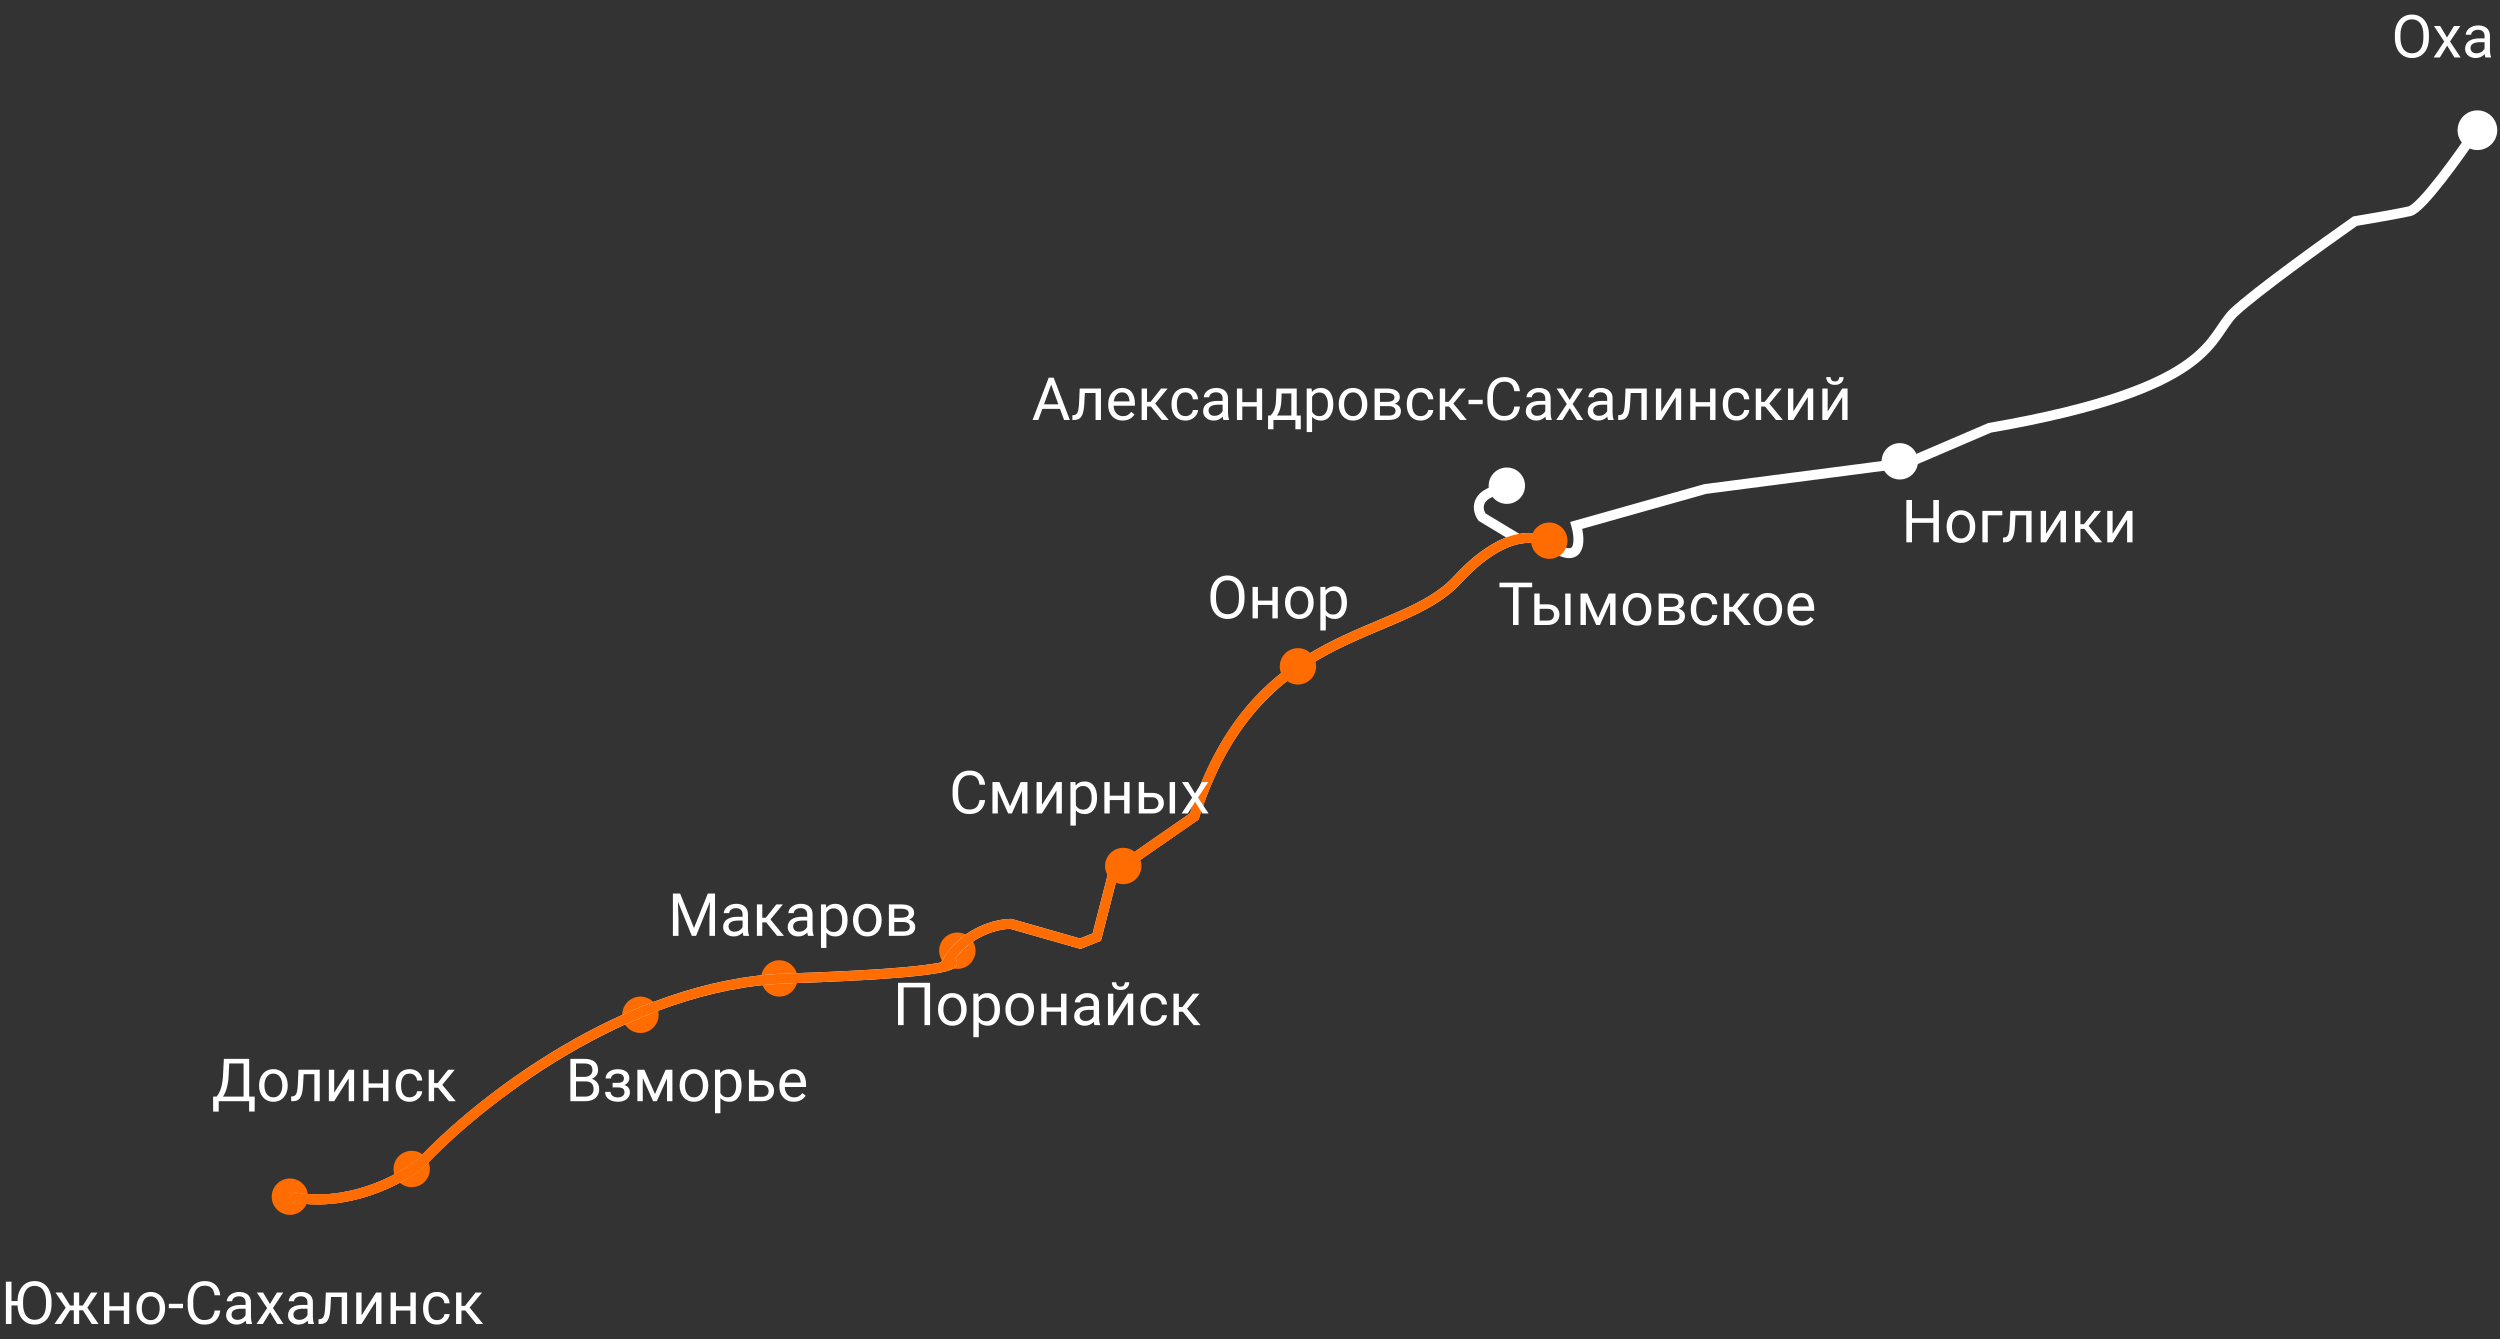 <svg width="756" height="405" viewBox="0 0 756 405" fill="none" xmlns="http://www.w3.org/2000/svg">
<rect x="0" y="0" width="756" height="405" fill="#333333" stroke="none"/>
<circle cx="749.168" cy="39.375" r="6" fill="white"/>
<circle cx="455.668" cy="146.875" r="5.5" fill="white"/>
<circle cx="574.5" cy="139.5" r="5.5" fill="white"/>
<circle cx="87.668" cy="361.875" r="5.5" fill="#FF6C01"/>
<circle cx="124.5" cy="353.5" r="5.5" fill="#FF6C01"/>
<circle cx="235.668" cy="295.875" r="5.5" fill="#FF6C01"/>
<circle cx="289.5" cy="287.5" r="5.5" fill="#FF6C01"/>
<circle cx="193.668" cy="306.875" r="5.5" fill="#FF6C01"/>
<path d="M749.168 38.875C743.835 46.875 732.268 63.075 728.668 63.875C725.068 64.675 716.168 66.208 712.168 66.875C702.668 73.542 682.068 88.375 675.668 94.375C667.668 101.875 670.668 117.375 601.668 129.375L577.168 139.875L515.668 147.875L476.668 158.875C478.001 163.708 478.168 171.575 468.168 164.375C466.591 163.114 463.485 162.106 459.168 163.003M87.668 361.875C104.868 365.475 121.168 356.708 127.168 351.875C143.835 333.875 189.368 297.475 238.168 295.875C286.968 294.275 290.835 291.542 286.668 290.375C292.268 281.575 301.668 279.375 305.668 279.375L326.668 285.375L331.668 283.375L336.668 263.875L361.168 246.875C379.668 188.375 423.168 194.375 440.668 175.375C448.045 167.365 454.358 164.002 459.168 163.003M459.168 163.003L448.168 156.375C446.668 154.208 445.768 149.475 454.168 147.875" stroke="white" stroke-width="3"/>
<path d="M468.168 164.375C466.591 163.114 463.485 162.106 459.168 163.003C454.358 164.002 448.045 167.365 440.668 175.375C423.168 194.375 379.668 188.375 361.168 246.875L336.668 263.875L331.668 283.375L326.668 285.375L305.668 279.375C301.668 279.375 292.268 281.575 286.668 290.375C290.835 291.542 286.968 294.275 238.168 295.875C189.368 297.475 143.835 333.875 127.168 351.875C121.168 356.708 104.868 365.475 87.668 361.875" stroke="#FF6C01" stroke-width="3"/>
<path d="M336.668 263.875L361.168 246.875C365.663 232.662 371.633 222.257 378.347 214.375M87.668 361.875C104.868 365.475 121.168 356.708 127.168 351.875C133.722 344.796 144.741 334.872 158.668 325.337" stroke="#FF6C01" stroke-width="3"/>
<circle cx="339.668" cy="261.875" r="5.5" fill="#FF6C01"/>
<circle cx="392.5" cy="201.5" r="5.5" fill="#FF6C01"/>
<circle cx="468.5" cy="163.5" r="5.5" fill="#FF6C01"/>
<path d="M3.473 387.578V400.375H1.776V387.578H3.473ZM6.408 393.44V394.776H3.367V393.44H6.408ZM15.593 393.572V394.381C15.593 395.342 15.473 396.203 15.232 396.965C14.992 397.727 14.646 398.374 14.195 398.907C13.744 399.44 13.202 399.848 12.569 400.129C11.942 400.41 11.239 400.551 10.46 400.551C9.704 400.551 9.01 400.41 8.377 400.129C7.75 399.848 7.205 399.44 6.742 398.907C6.285 398.374 5.931 397.727 5.679 396.965C5.427 396.203 5.301 395.342 5.301 394.381V393.572C5.301 392.611 5.424 391.753 5.67 390.997C5.922 390.235 6.276 389.588 6.733 389.055C7.19 388.516 7.732 388.105 8.359 387.824C8.992 387.543 9.687 387.402 10.442 387.402C11.222 387.402 11.925 387.543 12.552 387.824C13.185 388.105 13.727 388.516 14.178 389.055C14.635 389.588 14.983 390.235 15.224 390.997C15.47 391.753 15.593 392.611 15.593 393.572ZM13.914 394.381V393.555C13.914 392.793 13.835 392.119 13.677 391.533C13.524 390.947 13.299 390.455 13 390.057C12.701 389.658 12.335 389.356 11.901 389.151C11.474 388.946 10.987 388.844 10.442 388.844C9.915 388.844 9.438 388.946 9.01 389.151C8.588 389.356 8.225 389.658 7.92 390.057C7.621 390.455 7.39 390.947 7.226 391.533C7.062 392.119 6.979 392.793 6.979 393.555V394.381C6.979 395.148 7.062 395.828 7.226 396.42C7.39 397.006 7.624 397.501 7.929 397.905C8.239 398.304 8.605 398.605 9.027 398.811C9.455 399.016 9.933 399.118 10.46 399.118C11.011 399.118 11.5 399.016 11.928 398.811C12.355 398.605 12.716 398.304 13.009 397.905C13.308 397.501 13.533 397.006 13.685 396.42C13.838 395.828 13.914 395.148 13.914 394.381ZM20.392 396.235L16.788 390.865H18.748L21.209 394.803H23.107L22.87 396.235H20.392ZM21.279 396.068L18.52 400.375H16.463L20.251 394.891L21.279 396.068ZM23.942 390.865V400.375H22.316V390.865H23.942ZM29.488 390.865L25.885 396.235H23.406L23.151 394.803H25.059L27.52 390.865H29.488ZM27.748 400.375L24.98 396.068L26.025 394.891L29.805 400.375H27.748ZM37.759 394.987V396.306H32.731V394.987H37.759ZM33.074 390.865V400.375H31.448V390.865H33.074ZM39.077 390.865V400.375H37.442V390.865H39.077ZM41.266 395.726V395.523C41.266 394.838 41.365 394.202 41.565 393.616C41.764 393.024 42.051 392.512 42.426 392.078C42.801 391.639 43.255 391.299 43.788 391.059C44.321 390.812 44.919 390.689 45.581 390.689C46.249 390.689 46.85 390.812 47.383 391.059C47.922 391.299 48.379 391.639 48.754 392.078C49.135 392.512 49.425 393.024 49.624 393.616C49.823 394.202 49.923 394.838 49.923 395.523V395.726C49.923 396.411 49.823 397.047 49.624 397.633C49.425 398.219 49.135 398.731 48.754 399.171C48.379 399.604 47.925 399.944 47.392 400.19C46.864 400.431 46.267 400.551 45.599 400.551C44.931 400.551 44.33 400.431 43.797 400.19C43.264 399.944 42.807 399.604 42.426 399.171C42.051 398.731 41.764 398.219 41.565 397.633C41.365 397.047 41.266 396.411 41.266 395.726ZM42.892 395.523V395.726C42.892 396.2 42.947 396.648 43.059 397.07C43.17 397.486 43.337 397.855 43.56 398.178C43.788 398.5 44.072 398.755 44.412 398.942C44.752 399.124 45.148 399.215 45.599 399.215C46.044 399.215 46.434 399.124 46.768 398.942C47.107 398.755 47.389 398.5 47.611 398.178C47.834 397.855 48.001 397.486 48.112 397.07C48.23 396.648 48.288 396.2 48.288 395.726V395.523C48.288 395.055 48.23 394.612 48.112 394.196C48.001 393.774 47.831 393.402 47.602 393.08C47.38 392.752 47.099 392.494 46.759 392.307C46.425 392.119 46.032 392.025 45.581 392.025C45.136 392.025 44.743 392.119 44.403 392.307C44.069 392.494 43.788 392.752 43.56 393.08C43.337 393.402 43.17 393.774 43.059 394.196C42.947 394.612 42.892 395.055 42.892 395.523ZM55.346 394.267V395.603H51.057V394.267H55.346ZM64.908 396.306H66.596C66.508 397.114 66.276 397.838 65.901 398.477C65.526 399.115 64.996 399.622 64.311 399.997C63.625 400.366 62.77 400.551 61.744 400.551C60.994 400.551 60.312 400.41 59.696 400.129C59.087 399.848 58.562 399.449 58.123 398.934C57.684 398.412 57.344 397.788 57.103 397.062C56.869 396.329 56.752 395.515 56.752 394.618V393.344C56.752 392.447 56.869 391.636 57.103 390.909C57.344 390.177 57.687 389.55 58.132 389.028C58.583 388.507 59.125 388.105 59.758 387.824C60.391 387.543 61.102 387.402 61.894 387.402C62.86 387.402 63.678 387.584 64.346 387.947C65.014 388.311 65.532 388.814 65.901 389.459C66.276 390.098 66.508 390.839 66.596 391.683H64.908C64.826 391.085 64.674 390.572 64.451 390.145C64.228 389.711 63.912 389.377 63.502 389.143C63.092 388.908 62.556 388.791 61.894 388.791C61.325 388.791 60.824 388.899 60.391 389.116C59.963 389.333 59.602 389.641 59.31 390.039C59.023 390.438 58.806 390.915 58.659 391.472C58.513 392.028 58.44 392.646 58.44 393.326V394.618C58.44 395.245 58.504 395.834 58.633 396.385C58.768 396.936 58.97 397.419 59.239 397.835C59.509 398.251 59.852 398.579 60.268 398.819C60.684 399.054 61.176 399.171 61.744 399.171C62.465 399.171 63.039 399.057 63.467 398.828C63.895 398.6 64.217 398.271 64.434 397.844C64.656 397.416 64.814 396.903 64.908 396.306ZM74.269 398.749V393.854C74.269 393.479 74.192 393.153 74.04 392.878C73.894 392.597 73.671 392.38 73.372 392.228C73.073 392.075 72.704 391.999 72.265 391.999C71.855 391.999 71.494 392.069 71.184 392.21C70.879 392.351 70.639 392.535 70.463 392.764C70.293 392.992 70.208 393.238 70.208 393.502H68.582C68.582 393.162 68.67 392.825 68.846 392.491C69.022 392.157 69.273 391.855 69.602 391.586C69.936 391.311 70.334 391.094 70.797 390.936C71.266 390.771 71.787 390.689 72.361 390.689C73.053 390.689 73.662 390.807 74.189 391.041C74.723 391.275 75.139 391.63 75.438 392.104C75.742 392.573 75.894 393.162 75.894 393.871V398.301C75.894 398.617 75.921 398.954 75.974 399.312C76.032 399.669 76.117 399.977 76.228 400.234V400.375H74.532C74.45 400.188 74.386 399.938 74.339 399.628C74.292 399.312 74.269 399.019 74.269 398.749ZM74.55 394.609L74.567 395.752H72.924C72.461 395.752 72.048 395.79 71.685 395.866C71.321 395.937 71.017 396.045 70.77 396.191C70.524 396.338 70.337 396.522 70.208 396.745C70.079 396.962 70.015 397.217 70.015 397.51C70.015 397.809 70.082 398.081 70.217 398.327C70.352 398.573 70.554 398.77 70.823 398.916C71.099 399.057 71.436 399.127 71.834 399.127C72.332 399.127 72.772 399.021 73.152 398.811C73.533 398.6 73.835 398.342 74.058 398.037C74.286 397.732 74.409 397.437 74.427 397.149L75.121 397.932C75.08 398.178 74.969 398.45 74.787 398.749C74.606 399.048 74.362 399.335 74.058 399.61C73.759 399.88 73.401 400.105 72.985 400.287C72.575 400.463 72.112 400.551 71.597 400.551C70.952 400.551 70.387 400.425 69.9 400.173C69.42 399.921 69.045 399.584 68.775 399.162C68.512 398.734 68.38 398.257 68.38 397.729C68.38 397.22 68.48 396.771 68.679 396.385C68.878 395.992 69.165 395.667 69.54 395.409C69.915 395.146 70.366 394.946 70.894 394.812C71.421 394.677 72.01 394.609 72.66 394.609H74.55ZM79.551 390.865L81.634 394.328L83.743 390.865H85.65L82.539 395.559L85.747 400.375H83.866L81.669 396.807L79.472 400.375H77.582L80.781 395.559L77.679 390.865H79.551ZM92.989 398.749V393.854C92.989 393.479 92.913 393.153 92.761 392.878C92.614 392.597 92.392 392.38 92.093 392.228C91.794 392.075 91.425 391.999 90.985 391.999C90.575 391.999 90.215 392.069 89.904 392.21C89.6 392.351 89.359 392.535 89.184 392.764C89.014 392.992 88.929 393.238 88.929 393.502H87.303C87.303 393.162 87.391 392.825 87.566 392.491C87.742 392.157 87.994 391.855 88.322 391.586C88.656 391.311 89.055 391.094 89.518 390.936C89.986 390.771 90.508 390.689 91.082 390.689C91.773 390.689 92.383 390.807 92.91 391.041C93.443 391.275 93.859 391.63 94.158 392.104C94.463 392.573 94.615 393.162 94.615 393.871V398.301C94.615 398.617 94.642 398.954 94.694 399.312C94.753 399.669 94.838 399.977 94.949 400.234V400.375H93.253C93.171 400.188 93.106 399.938 93.06 399.628C93.013 399.312 92.989 399.019 92.989 398.749ZM93.27 394.609L93.288 395.752H91.644C91.182 395.752 90.769 395.79 90.405 395.866C90.042 395.937 89.737 396.045 89.491 396.191C89.245 396.338 89.058 396.522 88.929 396.745C88.8 396.962 88.735 397.217 88.735 397.51C88.735 397.809 88.803 398.081 88.938 398.327C89.072 398.573 89.274 398.77 89.544 398.916C89.819 399.057 90.156 399.127 90.555 399.127C91.053 399.127 91.492 399.021 91.873 398.811C92.254 398.6 92.556 398.342 92.778 398.037C93.007 397.732 93.13 397.437 93.147 397.149L93.842 397.932C93.801 398.178 93.689 398.45 93.508 398.749C93.326 399.048 93.083 399.335 92.778 399.61C92.48 399.88 92.122 400.105 91.706 400.287C91.296 400.463 90.833 400.551 90.317 400.551C89.673 400.551 89.107 400.425 88.621 400.173C88.141 399.921 87.766 399.584 87.496 399.162C87.232 398.734 87.101 398.257 87.101 397.729C87.101 397.22 87.2 396.771 87.399 396.385C87.599 395.992 87.886 395.667 88.261 395.409C88.636 395.146 89.087 394.946 89.614 394.812C90.142 394.677 90.731 394.609 91.381 394.609H93.27ZM103.527 390.865V392.21H98.931V390.865H103.527ZM104.96 390.865V400.375H103.334V390.865H104.96ZM98.535 390.865H100.17L99.924 395.453C99.883 396.162 99.815 396.789 99.722 397.334C99.634 397.873 99.511 398.336 99.353 398.723C99.2 399.109 99.007 399.426 98.772 399.672C98.544 399.912 98.269 400.091 97.946 400.208C97.624 400.319 97.252 400.375 96.83 400.375H96.32V398.942L96.672 398.916C96.924 398.898 97.138 398.84 97.314 398.74C97.495 398.641 97.647 398.494 97.77 398.301C97.894 398.102 97.993 397.847 98.069 397.536C98.151 397.226 98.213 396.856 98.254 396.429C98.301 396.001 98.336 395.503 98.359 394.935L98.535 390.865ZM109.337 397.8L113.723 390.865H115.357V400.375H113.723V393.44L109.337 400.375H107.72V390.865H109.337V397.8ZM124.419 394.987V396.306H119.392V394.987H124.419ZM119.734 390.865V400.375H118.108V390.865H119.734ZM125.737 390.865V400.375H124.103V390.865H125.737ZM132.162 399.215C132.549 399.215 132.906 399.136 133.234 398.978C133.562 398.819 133.832 398.603 134.043 398.327C134.254 398.046 134.374 397.727 134.403 397.369H135.95C135.921 397.932 135.73 398.456 135.379 398.942C135.033 399.423 134.579 399.812 134.017 400.111C133.454 400.404 132.836 400.551 132.162 400.551C131.447 400.551 130.823 400.425 130.29 400.173C129.763 399.921 129.323 399.575 128.972 399.136C128.626 398.696 128.365 398.192 128.189 397.624C128.02 397.05 127.935 396.443 127.935 395.805V395.436C127.935 394.797 128.02 394.193 128.189 393.625C128.365 393.051 128.626 392.544 128.972 392.104C129.323 391.665 129.763 391.319 130.29 391.067C130.823 390.815 131.447 390.689 132.162 390.689C132.906 390.689 133.557 390.842 134.113 391.146C134.67 391.445 135.106 391.855 135.423 392.377C135.745 392.893 135.921 393.479 135.95 394.135H134.403C134.374 393.742 134.263 393.388 134.069 393.071C133.882 392.755 133.624 392.503 133.296 392.315C132.974 392.122 132.596 392.025 132.162 392.025C131.664 392.025 131.245 392.125 130.905 392.324C130.571 392.518 130.305 392.781 130.105 393.115C129.912 393.443 129.771 393.81 129.684 394.214C129.602 394.612 129.561 395.02 129.561 395.436V395.805C129.561 396.221 129.602 396.631 129.684 397.035C129.766 397.439 129.903 397.806 130.097 398.134C130.296 398.462 130.562 398.726 130.896 398.925C131.236 399.118 131.658 399.215 132.162 399.215ZM139.545 390.865V400.375H137.919V390.865H139.545ZM145.785 390.865L141.276 396.314H139L138.754 394.891H140.617L143.808 390.865H145.785ZM144.036 400.375L140.538 396.068L141.584 394.891L146.102 400.375H144.036Z" fill="white"/>
<path d="M318.223 115.337L313.986 127H312.255L317.133 114.203H318.249L318.223 115.337ZM321.773 127L317.528 115.337L317.502 114.203H318.618L323.514 127H321.773ZM321.554 122.263V123.651H314.364V122.263H321.554ZM331.494 117.49V118.835H326.897V117.49H331.494ZM332.927 117.49V127H331.301V117.49H332.927ZM326.502 117.49H328.137L327.891 122.078C327.85 122.787 327.782 123.414 327.688 123.959C327.601 124.498 327.478 124.961 327.319 125.348C327.167 125.734 326.974 126.051 326.739 126.297C326.511 126.537 326.235 126.716 325.913 126.833C325.591 126.944 325.219 127 324.797 127H324.287V125.567L324.639 125.541C324.891 125.523 325.104 125.465 325.28 125.365C325.462 125.266 325.614 125.119 325.737 124.926C325.86 124.727 325.96 124.472 326.036 124.161C326.118 123.851 326.18 123.481 326.221 123.054C326.268 122.626 326.303 122.128 326.326 121.56L326.502 117.49ZM339.492 127.176C338.83 127.176 338.229 127.064 337.69 126.842C337.157 126.613 336.697 126.294 336.311 125.884C335.93 125.474 335.637 124.987 335.432 124.425C335.227 123.862 335.124 123.247 335.124 122.579V122.21C335.124 121.437 335.238 120.748 335.467 120.145C335.695 119.535 336.006 119.02 336.398 118.598C336.791 118.176 337.236 117.856 337.734 117.64C338.232 117.423 338.748 117.314 339.281 117.314C339.961 117.314 340.547 117.432 341.039 117.666C341.537 117.9 341.944 118.229 342.261 118.65C342.577 119.066 342.812 119.559 342.964 120.127C343.116 120.689 343.192 121.305 343.192 121.973V122.702H336.091V121.375H341.566V121.252C341.543 120.83 341.455 120.42 341.303 120.021C341.156 119.623 340.922 119.295 340.6 119.037C340.277 118.779 339.838 118.65 339.281 118.65C338.912 118.65 338.572 118.729 338.262 118.888C337.951 119.04 337.685 119.269 337.462 119.573C337.239 119.878 337.066 120.25 336.943 120.689C336.82 121.129 336.759 121.636 336.759 122.21V122.579C336.759 123.03 336.82 123.455 336.943 123.854C337.072 124.246 337.257 124.592 337.497 124.891C337.743 125.189 338.039 125.424 338.385 125.594C338.736 125.764 339.135 125.849 339.58 125.849C340.154 125.849 340.641 125.731 341.039 125.497C341.438 125.263 341.786 124.949 342.085 124.557L343.069 125.339C342.864 125.649 342.604 125.945 342.287 126.227C341.971 126.508 341.581 126.736 341.118 126.912C340.661 127.088 340.119 127.176 339.492 127.176ZM346.857 117.49V127H345.231V117.49H346.857ZM353.098 117.49L348.589 122.939H346.312L346.066 121.516H347.93L351.12 117.49H353.098ZM351.349 127L347.851 122.693L348.896 121.516L353.414 127H351.349ZM358.494 125.84C358.881 125.84 359.238 125.761 359.566 125.603C359.895 125.444 360.164 125.228 360.375 124.952C360.586 124.671 360.706 124.352 360.735 123.994H362.282C362.253 124.557 362.062 125.081 361.711 125.567C361.365 126.048 360.911 126.438 360.349 126.736C359.786 127.029 359.168 127.176 358.494 127.176C357.779 127.176 357.155 127.05 356.622 126.798C356.095 126.546 355.655 126.2 355.304 125.761C354.958 125.321 354.697 124.817 354.521 124.249C354.352 123.675 354.267 123.068 354.267 122.43V122.061C354.267 121.422 354.352 120.818 354.521 120.25C354.697 119.676 354.958 119.169 355.304 118.729C355.655 118.29 356.095 117.944 356.622 117.692C357.155 117.44 357.779 117.314 358.494 117.314C359.238 117.314 359.889 117.467 360.445 117.771C361.002 118.07 361.438 118.48 361.755 119.002C362.077 119.518 362.253 120.104 362.282 120.76H360.735C360.706 120.367 360.595 120.013 360.401 119.696C360.214 119.38 359.956 119.128 359.628 118.94C359.306 118.747 358.928 118.65 358.494 118.65C357.996 118.65 357.577 118.75 357.237 118.949C356.903 119.143 356.637 119.406 356.438 119.74C356.244 120.068 356.104 120.435 356.016 120.839C355.934 121.237 355.893 121.645 355.893 122.061V122.43C355.893 122.846 355.934 123.256 356.016 123.66C356.098 124.064 356.235 124.431 356.429 124.759C356.628 125.087 356.895 125.351 357.229 125.55C357.568 125.743 357.99 125.84 358.494 125.84ZM369.718 125.374V120.479C369.718 120.104 369.642 119.778 369.489 119.503C369.343 119.222 369.12 119.005 368.821 118.853C368.522 118.7 368.153 118.624 367.714 118.624C367.304 118.624 366.943 118.694 366.633 118.835C366.328 118.976 366.088 119.16 365.912 119.389C365.742 119.617 365.657 119.863 365.657 120.127H364.031C364.031 119.787 364.119 119.45 364.295 119.116C364.471 118.782 364.723 118.48 365.051 118.211C365.385 117.936 365.783 117.719 366.246 117.561C366.715 117.396 367.236 117.314 367.811 117.314C368.502 117.314 369.111 117.432 369.639 117.666C370.172 117.9 370.588 118.255 370.887 118.729C371.191 119.198 371.344 119.787 371.344 120.496V124.926C371.344 125.242 371.37 125.579 371.423 125.937C371.481 126.294 371.566 126.602 371.678 126.859V127H369.981C369.899 126.812 369.835 126.563 369.788 126.253C369.741 125.937 369.718 125.644 369.718 125.374ZM369.999 121.234L370.017 122.377H368.373C367.91 122.377 367.497 122.415 367.134 122.491C366.771 122.562 366.466 122.67 366.22 122.816C365.974 122.963 365.786 123.147 365.657 123.37C365.528 123.587 365.464 123.842 365.464 124.135C365.464 124.434 365.531 124.706 365.666 124.952C365.801 125.198 366.003 125.395 366.272 125.541C366.548 125.682 366.885 125.752 367.283 125.752C367.781 125.752 368.221 125.646 368.602 125.436C368.982 125.225 369.284 124.967 369.507 124.662C369.735 124.357 369.858 124.062 369.876 123.774L370.57 124.557C370.529 124.803 370.418 125.075 370.236 125.374C370.055 125.673 369.812 125.96 369.507 126.235C369.208 126.505 368.851 126.73 368.435 126.912C368.024 127.088 367.562 127.176 367.046 127.176C366.401 127.176 365.836 127.05 365.35 126.798C364.869 126.546 364.494 126.209 364.225 125.787C363.961 125.359 363.829 124.882 363.829 124.354C363.829 123.845 363.929 123.396 364.128 123.01C364.327 122.617 364.614 122.292 364.989 122.034C365.364 121.771 365.815 121.571 366.343 121.437C366.87 121.302 367.459 121.234 368.109 121.234H369.999ZM380.353 121.612V122.931H375.325V121.612H380.353ZM375.668 117.49V127H374.042V117.49H375.668ZM381.671 117.49V127H380.036V117.49H381.671ZM386.004 117.49H387.63L387.489 121.05C387.454 121.952 387.352 122.731 387.182 123.388C387.012 124.044 386.795 124.604 386.531 125.066C386.268 125.523 385.972 125.907 385.644 126.218C385.321 126.528 384.987 126.789 384.642 127H383.833L383.877 125.673L384.211 125.664C384.404 125.436 384.592 125.201 384.773 124.961C384.955 124.715 385.122 124.425 385.274 124.091C385.427 123.751 385.553 123.338 385.652 122.852C385.758 122.359 385.825 121.759 385.854 121.05L386.004 117.49ZM386.408 117.49H392.13V127H390.504V118.993H386.408V117.49ZM383.464 125.664H393.352V129.804H391.726V127H385.09V129.804H383.455L383.464 125.664ZM396.779 119.318V130.656H395.145V117.49H396.639L396.779 119.318ZM403.187 122.166V122.351C403.187 123.042 403.104 123.684 402.94 124.275C402.776 124.861 402.536 125.371 402.22 125.805C401.909 126.238 401.525 126.575 401.068 126.815C400.611 127.056 400.087 127.176 399.495 127.176C398.892 127.176 398.358 127.076 397.896 126.877C397.433 126.678 397.04 126.388 396.718 126.007C396.396 125.626 396.138 125.169 395.944 124.636C395.757 124.103 395.628 123.502 395.558 122.834V121.85C395.628 121.146 395.76 120.517 395.953 119.96C396.146 119.403 396.401 118.929 396.718 118.536C397.04 118.138 397.43 117.836 397.887 117.631C398.344 117.42 398.871 117.314 399.469 117.314C400.066 117.314 400.597 117.432 401.06 117.666C401.522 117.895 401.912 118.223 402.229 118.65C402.545 119.078 402.782 119.591 402.94 120.188C403.104 120.78 403.187 121.439 403.187 122.166ZM401.552 122.351V122.166C401.552 121.691 401.502 121.246 401.402 120.83C401.303 120.408 401.147 120.039 400.937 119.723C400.731 119.4 400.468 119.148 400.146 118.967C399.823 118.779 399.439 118.686 398.994 118.686C398.584 118.686 398.227 118.756 397.922 118.896C397.623 119.037 397.368 119.228 397.157 119.468C396.946 119.702 396.773 119.972 396.639 120.276C396.51 120.575 396.413 120.886 396.349 121.208V123.484C396.466 123.895 396.63 124.281 396.841 124.645C397.052 125.002 397.333 125.292 397.685 125.515C398.036 125.731 398.479 125.84 399.012 125.84C399.451 125.84 399.829 125.749 400.146 125.567C400.468 125.38 400.731 125.125 400.937 124.803C401.147 124.48 401.303 124.111 401.402 123.695C401.502 123.273 401.552 122.825 401.552 122.351ZM404.83 122.351V122.148C404.83 121.463 404.93 120.827 405.129 120.241C405.328 119.649 405.615 119.137 405.99 118.703C406.365 118.264 406.819 117.924 407.353 117.684C407.886 117.438 408.483 117.314 409.146 117.314C409.813 117.314 410.414 117.438 410.947 117.684C411.486 117.924 411.943 118.264 412.318 118.703C412.699 119.137 412.989 119.649 413.188 120.241C413.388 120.827 413.487 121.463 413.487 122.148V122.351C413.487 123.036 413.388 123.672 413.188 124.258C412.989 124.844 412.699 125.356 412.318 125.796C411.943 126.229 411.489 126.569 410.956 126.815C410.429 127.056 409.831 127.176 409.163 127.176C408.495 127.176 407.895 127.056 407.361 126.815C406.828 126.569 406.371 126.229 405.99 125.796C405.615 125.356 405.328 124.844 405.129 124.258C404.93 123.672 404.83 123.036 404.83 122.351ZM406.456 122.148V122.351C406.456 122.825 406.512 123.273 406.623 123.695C406.734 124.111 406.901 124.48 407.124 124.803C407.353 125.125 407.637 125.38 407.977 125.567C408.316 125.749 408.712 125.84 409.163 125.84C409.608 125.84 409.998 125.749 410.332 125.567C410.672 125.38 410.953 125.125 411.176 124.803C411.398 124.48 411.565 124.111 411.677 123.695C411.794 123.273 411.853 122.825 411.853 122.351V122.148C411.853 121.68 411.794 121.237 411.677 120.821C411.565 120.399 411.396 120.027 411.167 119.705C410.944 119.377 410.663 119.119 410.323 118.932C409.989 118.744 409.597 118.65 409.146 118.65C408.7 118.65 408.308 118.744 407.968 118.932C407.634 119.119 407.353 119.377 407.124 119.705C406.901 120.027 406.734 120.399 406.623 120.821C406.512 121.237 406.456 121.68 406.456 122.148ZM419.991 122.816H416.871L416.854 121.516H419.402C419.906 121.516 420.325 121.466 420.659 121.366C420.999 121.267 421.254 121.117 421.424 120.918C421.594 120.719 421.679 120.473 421.679 120.18C421.679 119.951 421.629 119.752 421.529 119.582C421.436 119.406 421.292 119.263 421.099 119.151C420.905 119.034 420.665 118.949 420.378 118.896C420.097 118.838 419.766 118.809 419.385 118.809H417.302V127H415.676V117.49H419.385C419.988 117.49 420.53 117.543 421.011 117.648C421.497 117.754 421.91 117.915 422.25 118.132C422.596 118.343 422.859 118.612 423.041 118.94C423.223 119.269 423.313 119.655 423.313 120.101C423.313 120.388 423.255 120.66 423.138 120.918C423.021 121.176 422.848 121.404 422.619 121.604C422.391 121.803 422.109 121.967 421.775 122.096C421.441 122.219 421.058 122.298 420.624 122.333L419.991 122.816ZM419.991 127H416.282L417.091 125.682H419.991C420.442 125.682 420.817 125.626 421.116 125.515C421.415 125.397 421.638 125.233 421.784 125.022C421.937 124.806 422.013 124.548 422.013 124.249C422.013 123.95 421.937 123.695 421.784 123.484C421.638 123.268 421.415 123.104 421.116 122.992C420.817 122.875 420.442 122.816 419.991 122.816H417.521L417.539 121.516H420.624L421.213 122.008C421.734 122.049 422.177 122.178 422.54 122.395C422.903 122.611 423.179 122.887 423.366 123.221C423.554 123.549 423.647 123.906 423.647 124.293C423.647 124.738 423.562 125.131 423.393 125.471C423.229 125.811 422.988 126.095 422.672 126.323C422.355 126.546 421.972 126.716 421.521 126.833C421.069 126.944 420.56 127 419.991 127ZM429.633 125.84C430.02 125.84 430.377 125.761 430.705 125.603C431.033 125.444 431.303 125.228 431.514 124.952C431.725 124.671 431.845 124.352 431.874 123.994H433.421C433.392 124.557 433.201 125.081 432.85 125.567C432.504 126.048 432.05 126.438 431.487 126.736C430.925 127.029 430.307 127.176 429.633 127.176C428.918 127.176 428.294 127.05 427.761 126.798C427.233 126.546 426.794 126.2 426.442 125.761C426.097 125.321 425.836 124.817 425.66 124.249C425.49 123.675 425.405 123.068 425.405 122.43V122.061C425.405 121.422 425.49 120.818 425.66 120.25C425.836 119.676 426.097 119.169 426.442 118.729C426.794 118.29 427.233 117.944 427.761 117.692C428.294 117.44 428.918 117.314 429.633 117.314C430.377 117.314 431.027 117.467 431.584 117.771C432.141 118.07 432.577 118.48 432.894 119.002C433.216 119.518 433.392 120.104 433.421 120.76H431.874C431.845 120.367 431.733 120.013 431.54 119.696C431.353 119.38 431.095 119.128 430.767 118.94C430.444 118.747 430.066 118.65 429.633 118.65C429.135 118.65 428.716 118.75 428.376 118.949C428.042 119.143 427.775 119.406 427.576 119.74C427.383 120.068 427.242 120.435 427.154 120.839C427.072 121.237 427.031 121.645 427.031 122.061V122.43C427.031 122.846 427.072 123.256 427.154 123.66C427.236 124.064 427.374 124.431 427.567 124.759C427.767 125.087 428.033 125.351 428.367 125.55C428.707 125.743 429.129 125.84 429.633 125.84ZM437.016 117.49V127H435.39V117.49H437.016ZM443.256 117.49L438.747 122.939H436.471L436.225 121.516H438.088L441.278 117.49H443.256ZM441.507 127L438.009 122.693L439.055 121.516L443.572 127H441.507ZM448.371 120.892V122.228H444.082V120.892H448.371ZM457.934 122.931H459.621C459.533 123.739 459.302 124.463 458.927 125.102C458.552 125.74 458.021 126.247 457.336 126.622C456.65 126.991 455.795 127.176 454.77 127.176C454.02 127.176 453.337 127.035 452.722 126.754C452.112 126.473 451.588 126.074 451.148 125.559C450.709 125.037 450.369 124.413 450.129 123.687C449.895 122.954 449.777 122.14 449.777 121.243V119.969C449.777 119.072 449.895 118.261 450.129 117.534C450.369 116.802 450.712 116.175 451.157 115.653C451.608 115.132 452.15 114.73 452.783 114.449C453.416 114.168 454.128 114.027 454.919 114.027C455.886 114.027 456.703 114.209 457.371 114.572C458.039 114.936 458.558 115.439 458.927 116.084C459.302 116.723 459.533 117.464 459.621 118.308H457.934C457.852 117.71 457.699 117.197 457.477 116.77C457.254 116.336 456.938 116.002 456.527 115.768C456.117 115.533 455.581 115.416 454.919 115.416C454.351 115.416 453.85 115.524 453.416 115.741C452.988 115.958 452.628 116.266 452.335 116.664C452.048 117.062 451.831 117.54 451.685 118.097C451.538 118.653 451.465 119.271 451.465 119.951V121.243C451.465 121.87 451.529 122.459 451.658 123.01C451.793 123.561 451.995 124.044 452.265 124.46C452.534 124.876 452.877 125.204 453.293 125.444C453.709 125.679 454.201 125.796 454.77 125.796C455.49 125.796 456.064 125.682 456.492 125.453C456.92 125.225 457.242 124.896 457.459 124.469C457.682 124.041 457.84 123.528 457.934 122.931ZM467.294 125.374V120.479C467.294 120.104 467.218 119.778 467.065 119.503C466.919 119.222 466.696 119.005 466.397 118.853C466.099 118.7 465.729 118.624 465.29 118.624C464.88 118.624 464.52 118.694 464.209 118.835C463.904 118.976 463.664 119.16 463.488 119.389C463.318 119.617 463.233 119.863 463.233 120.127H461.607C461.607 119.787 461.695 119.45 461.871 119.116C462.047 118.782 462.299 118.48 462.627 118.211C462.961 117.936 463.359 117.719 463.822 117.561C464.291 117.396 464.812 117.314 465.387 117.314C466.078 117.314 466.688 117.432 467.215 117.666C467.748 117.9 468.164 118.255 468.463 118.729C468.768 119.198 468.92 119.787 468.92 120.496V124.926C468.92 125.242 468.946 125.579 468.999 125.937C469.058 126.294 469.143 126.602 469.254 126.859V127H467.558C467.476 126.812 467.411 126.563 467.364 126.253C467.317 125.937 467.294 125.644 467.294 125.374ZM467.575 121.234L467.593 122.377H465.949C465.486 122.377 465.073 122.415 464.71 122.491C464.347 122.562 464.042 122.67 463.796 122.816C463.55 122.963 463.362 123.147 463.233 123.37C463.104 123.587 463.04 123.842 463.04 124.135C463.04 124.434 463.107 124.706 463.242 124.952C463.377 125.198 463.579 125.395 463.849 125.541C464.124 125.682 464.461 125.752 464.859 125.752C465.357 125.752 465.797 125.646 466.178 125.436C466.559 125.225 466.86 124.967 467.083 124.662C467.312 124.357 467.435 124.062 467.452 123.774L468.146 124.557C468.105 124.803 467.994 125.075 467.812 125.374C467.631 125.673 467.388 125.96 467.083 126.235C466.784 126.505 466.427 126.73 466.011 126.912C465.601 127.088 465.138 127.176 464.622 127.176C463.978 127.176 463.412 127.05 462.926 126.798C462.445 126.546 462.07 126.209 461.801 125.787C461.537 125.359 461.405 124.882 461.405 124.354C461.405 123.845 461.505 123.396 461.704 123.01C461.903 122.617 462.19 122.292 462.565 122.034C462.94 121.771 463.392 121.571 463.919 121.437C464.446 121.302 465.035 121.234 465.686 121.234H467.575ZM472.576 117.49L474.659 120.953L476.769 117.49H478.676L475.564 122.184L478.772 127H476.892L474.694 123.432L472.497 127H470.607L473.807 122.184L470.704 117.49H472.576ZM486.015 125.374V120.479C486.015 120.104 485.938 119.778 485.786 119.503C485.64 119.222 485.417 119.005 485.118 118.853C484.819 118.7 484.45 118.624 484.011 118.624C483.601 118.624 483.24 118.694 482.93 118.835C482.625 118.976 482.385 119.16 482.209 119.389C482.039 119.617 481.954 119.863 481.954 120.127H480.328C480.328 119.787 480.416 119.45 480.592 119.116C480.768 118.782 481.02 118.48 481.348 118.211C481.682 117.936 482.08 117.719 482.543 117.561C483.012 117.396 483.533 117.314 484.107 117.314C484.799 117.314 485.408 117.432 485.936 117.666C486.469 117.9 486.885 118.255 487.184 118.729C487.488 119.198 487.641 119.787 487.641 120.496V124.926C487.641 125.242 487.667 125.579 487.72 125.937C487.778 126.294 487.863 126.602 487.975 126.859V127H486.278C486.196 126.812 486.132 126.563 486.085 126.253C486.038 125.937 486.015 125.644 486.015 125.374ZM486.296 121.234L486.313 122.377H484.67C484.207 122.377 483.794 122.415 483.431 122.491C483.067 122.562 482.763 122.67 482.517 122.816C482.271 122.963 482.083 123.147 481.954 123.37C481.825 123.587 481.761 123.842 481.761 124.135C481.761 124.434 481.828 124.706 481.963 124.952C482.098 125.198 482.3 125.395 482.569 125.541C482.845 125.682 483.182 125.752 483.58 125.752C484.078 125.752 484.518 125.646 484.898 125.436C485.279 125.225 485.581 124.967 485.804 124.662C486.032 124.357 486.155 124.062 486.173 123.774L486.867 124.557C486.826 124.803 486.715 125.075 486.533 125.374C486.352 125.673 486.108 125.96 485.804 126.235C485.505 126.505 485.147 126.73 484.731 126.912C484.321 127.088 483.858 127.176 483.343 127.176C482.698 127.176 482.133 127.05 481.646 126.798C481.166 126.546 480.791 126.209 480.521 125.787C480.258 125.359 480.126 124.882 480.126 124.354C480.126 123.845 480.226 123.396 480.425 123.01C480.624 122.617 480.911 122.292 481.286 122.034C481.661 121.771 482.112 121.571 482.64 121.437C483.167 121.302 483.756 121.234 484.406 121.234H486.296ZM496.553 117.49V118.835H491.956V117.49H496.553ZM497.985 117.49V127H496.359V117.49H497.985ZM491.561 117.49H493.195L492.949 122.078C492.908 122.787 492.841 123.414 492.747 123.959C492.659 124.498 492.536 124.961 492.378 125.348C492.226 125.734 492.032 126.051 491.798 126.297C491.569 126.537 491.294 126.716 490.972 126.833C490.649 126.944 490.277 127 489.855 127H489.346V125.567L489.697 125.541C489.949 125.523 490.163 125.465 490.339 125.365C490.521 125.266 490.673 125.119 490.796 124.926C490.919 124.727 491.019 124.472 491.095 124.161C491.177 123.851 491.238 123.481 491.279 123.054C491.326 122.626 491.361 122.128 491.385 121.56L491.561 117.49ZM502.362 124.425L506.748 117.49H508.383V127H506.748V120.065L502.362 127H500.745V117.49H502.362V124.425ZM517.444 121.612V122.931H512.417V121.612H517.444ZM512.76 117.49V127H511.134V117.49H512.76ZM518.763 117.49V127H517.128V117.49H518.763ZM525.188 125.84C525.574 125.84 525.932 125.761 526.26 125.603C526.588 125.444 526.857 125.228 527.068 124.952C527.279 124.671 527.399 124.352 527.429 123.994H528.976C528.946 124.557 528.756 125.081 528.404 125.567C528.059 126.048 527.604 126.438 527.042 126.736C526.479 127.029 525.861 127.176 525.188 127.176C524.473 127.176 523.849 127.05 523.315 126.798C522.788 126.546 522.349 126.2 521.997 125.761C521.651 125.321 521.391 124.817 521.215 124.249C521.045 123.675 520.96 123.068 520.96 122.43V122.061C520.96 121.422 521.045 120.818 521.215 120.25C521.391 119.676 521.651 119.169 521.997 118.729C522.349 118.29 522.788 117.944 523.315 117.692C523.849 117.44 524.473 117.314 525.188 117.314C525.932 117.314 526.582 117.467 527.139 117.771C527.695 118.07 528.132 118.48 528.448 119.002C528.771 119.518 528.946 120.104 528.976 120.76H527.429C527.399 120.367 527.288 120.013 527.095 119.696C526.907 119.38 526.649 119.128 526.321 118.94C525.999 118.747 525.621 118.65 525.188 118.65C524.689 118.65 524.271 118.75 523.931 118.949C523.597 119.143 523.33 119.406 523.131 119.74C522.938 120.068 522.797 120.435 522.709 120.839C522.627 121.237 522.586 121.645 522.586 122.061V122.43C522.586 122.846 522.627 123.256 522.709 123.66C522.791 124.064 522.929 124.431 523.122 124.759C523.321 125.087 523.588 125.351 523.922 125.55C524.262 125.743 524.684 125.84 525.188 125.84ZM532.57 117.49V127H530.944V117.49H532.57ZM538.811 117.49L534.302 122.939H532.025L531.779 121.516H533.643L536.833 117.49H538.811ZM537.062 127L533.563 122.693L534.609 121.516L539.127 127H537.062ZM542.3 124.425L546.686 117.49H548.32V127H546.686V120.065L542.3 127H540.683V117.49H542.3V124.425ZM552.688 124.425L557.074 117.49H558.709V127H557.074V120.065L552.688 127H551.071V117.49H552.688V124.425ZM556.187 114.045H557.505C557.505 114.502 557.399 114.909 557.188 115.267C556.978 115.618 556.676 115.894 556.283 116.093C555.891 116.292 555.425 116.392 554.886 116.392C554.071 116.392 553.427 116.175 552.952 115.741C552.483 115.302 552.249 114.736 552.249 114.045H553.567C553.567 114.391 553.667 114.695 553.866 114.959C554.065 115.223 554.405 115.354 554.886 115.354C555.354 115.354 555.688 115.223 555.888 114.959C556.087 114.695 556.187 114.391 556.187 114.045Z" fill="white"/>
<path d="M459.214 176.203V189H457.544V176.203H459.214ZM463.327 176.203V177.592H453.439V176.203H463.327ZM465.155 182.76H468.012C468.779 182.76 469.427 182.895 469.954 183.164C470.481 183.428 470.88 183.794 471.149 184.263C471.425 184.726 471.562 185.253 471.562 185.845C471.562 186.284 471.486 186.697 471.334 187.084C471.182 187.465 470.953 187.799 470.648 188.086C470.35 188.373 469.978 188.599 469.532 188.763C469.093 188.921 468.586 189 468.012 189H463.969V179.49H465.595V187.664H468.012C468.48 187.664 468.855 187.579 469.137 187.409C469.418 187.239 469.62 187.02 469.743 186.75C469.866 186.48 469.928 186.199 469.928 185.906C469.928 185.619 469.866 185.338 469.743 185.062C469.62 184.787 469.418 184.559 469.137 184.377C468.855 184.189 468.48 184.096 468.012 184.096H465.155V182.76ZM474.946 179.49V189H473.32V179.49H474.946ZM483.261 186.838L486.495 179.49H488.06L483.823 189H482.698L478.479 179.49H480.044L483.261 186.838ZM479.569 179.49V189H477.943V179.49H479.569ZM486.899 189V179.49H488.534V189H486.899ZM490.723 184.351V184.148C490.723 183.463 490.822 182.827 491.021 182.241C491.221 181.649 491.508 181.137 491.883 180.703C492.258 180.264 492.712 179.924 493.245 179.684C493.778 179.438 494.376 179.314 495.038 179.314C495.706 179.314 496.307 179.438 496.84 179.684C497.379 179.924 497.836 180.264 498.211 180.703C498.592 181.137 498.882 181.649 499.081 182.241C499.28 182.827 499.38 183.463 499.38 184.148V184.351C499.38 185.036 499.28 185.672 499.081 186.258C498.882 186.844 498.592 187.356 498.211 187.796C497.836 188.229 497.382 188.569 496.849 188.815C496.321 189.056 495.724 189.176 495.056 189.176C494.388 189.176 493.787 189.056 493.254 188.815C492.721 188.569 492.264 188.229 491.883 187.796C491.508 187.356 491.221 186.844 491.021 186.258C490.822 185.672 490.723 185.036 490.723 184.351ZM492.349 184.148V184.351C492.349 184.825 492.404 185.273 492.516 185.695C492.627 186.111 492.794 186.48 493.017 186.803C493.245 187.125 493.529 187.38 493.869 187.567C494.209 187.749 494.604 187.84 495.056 187.84C495.501 187.84 495.891 187.749 496.225 187.567C496.564 187.38 496.846 187.125 497.068 186.803C497.291 186.48 497.458 186.111 497.569 185.695C497.687 185.273 497.745 184.825 497.745 184.351V184.148C497.745 183.68 497.687 183.237 497.569 182.821C497.458 182.399 497.288 182.027 497.06 181.705C496.837 181.377 496.556 181.119 496.216 180.932C495.882 180.744 495.489 180.65 495.038 180.65C494.593 180.65 494.2 180.744 493.86 180.932C493.526 181.119 493.245 181.377 493.017 181.705C492.794 182.027 492.627 182.399 492.516 182.821C492.404 183.237 492.349 183.68 492.349 184.148ZM505.884 184.816H502.764L502.746 183.516H505.295C505.799 183.516 506.218 183.466 506.552 183.366C506.892 183.267 507.146 183.117 507.316 182.918C507.486 182.719 507.571 182.473 507.571 182.18C507.571 181.951 507.521 181.752 507.422 181.582C507.328 181.406 507.185 181.263 506.991 181.151C506.798 181.034 506.558 180.949 506.271 180.896C505.989 180.838 505.658 180.809 505.277 180.809H503.194V189H501.568V179.49H505.277C505.881 179.49 506.423 179.543 506.903 179.648C507.39 179.754 507.803 179.915 508.143 180.132C508.488 180.343 508.752 180.612 508.934 180.94C509.115 181.269 509.206 181.655 509.206 182.101C509.206 182.388 509.147 182.66 509.03 182.918C508.913 183.176 508.74 183.404 508.512 183.604C508.283 183.803 508.002 183.967 507.668 184.096C507.334 184.219 506.95 184.298 506.517 184.333L505.884 184.816ZM505.884 189H502.175L502.983 187.682H505.884C506.335 187.682 506.71 187.626 507.009 187.515C507.308 187.397 507.53 187.233 507.677 187.022C507.829 186.806 507.905 186.548 507.905 186.249C507.905 185.95 507.829 185.695 507.677 185.484C507.53 185.268 507.308 185.104 507.009 184.992C506.71 184.875 506.335 184.816 505.884 184.816H503.414L503.432 183.516H506.517L507.105 184.008C507.627 184.049 508.069 184.178 508.433 184.395C508.796 184.611 509.071 184.887 509.259 185.221C509.446 185.549 509.54 185.906 509.54 186.293C509.54 186.738 509.455 187.131 509.285 187.471C509.121 187.811 508.881 188.095 508.564 188.323C508.248 188.546 507.864 188.716 507.413 188.833C506.962 188.944 506.452 189 505.884 189ZM515.525 187.84C515.912 187.84 516.27 187.761 516.598 187.603C516.926 187.444 517.195 187.228 517.406 186.952C517.617 186.671 517.737 186.352 517.767 185.994H519.313C519.284 186.557 519.094 187.081 518.742 187.567C518.396 188.048 517.942 188.438 517.38 188.736C516.817 189.029 516.199 189.176 515.525 189.176C514.811 189.176 514.187 189.05 513.653 188.798C513.126 188.546 512.687 188.2 512.335 187.761C511.989 187.321 511.729 186.817 511.553 186.249C511.383 185.675 511.298 185.068 511.298 184.43V184.061C511.298 183.422 511.383 182.818 511.553 182.25C511.729 181.676 511.989 181.169 512.335 180.729C512.687 180.29 513.126 179.944 513.653 179.692C514.187 179.44 514.811 179.314 515.525 179.314C516.27 179.314 516.92 179.467 517.477 179.771C518.033 180.07 518.47 180.48 518.786 181.002C519.108 181.518 519.284 182.104 519.313 182.76H517.767C517.737 182.367 517.626 182.013 517.433 181.696C517.245 181.38 516.987 181.128 516.659 180.94C516.337 180.747 515.959 180.65 515.525 180.65C515.027 180.65 514.608 180.75 514.269 180.949C513.935 181.143 513.668 181.406 513.469 181.74C513.275 182.068 513.135 182.435 513.047 182.839C512.965 183.237 512.924 183.645 512.924 184.061V184.43C512.924 184.846 512.965 185.256 513.047 185.66C513.129 186.064 513.267 186.431 513.46 186.759C513.659 187.087 513.926 187.351 514.26 187.55C514.6 187.743 515.021 187.84 515.525 187.84ZM522.908 179.49V189H521.282V179.49H522.908ZM529.148 179.49L524.64 184.939H522.363L522.117 183.516H523.98L527.171 179.49H529.148ZM527.399 189L523.901 184.693L524.947 183.516L529.465 189H527.399ZM530.256 184.351V184.148C530.256 183.463 530.355 182.827 530.555 182.241C530.754 181.649 531.041 181.137 531.416 180.703C531.791 180.264 532.245 179.924 532.778 179.684C533.312 179.438 533.909 179.314 534.571 179.314C535.239 179.314 535.84 179.438 536.373 179.684C536.912 179.924 537.369 180.264 537.744 180.703C538.125 181.137 538.415 181.649 538.614 182.241C538.813 182.827 538.913 183.463 538.913 184.148V184.351C538.913 185.036 538.813 185.672 538.614 186.258C538.415 186.844 538.125 187.356 537.744 187.796C537.369 188.229 536.915 188.569 536.382 188.815C535.854 189.056 535.257 189.176 534.589 189.176C533.921 189.176 533.32 189.056 532.787 188.815C532.254 188.569 531.797 188.229 531.416 187.796C531.041 187.356 530.754 186.844 530.555 186.258C530.355 185.672 530.256 185.036 530.256 184.351ZM531.882 184.148V184.351C531.882 184.825 531.938 185.273 532.049 185.695C532.16 186.111 532.327 186.48 532.55 186.803C532.778 187.125 533.062 187.38 533.402 187.567C533.742 187.749 534.138 187.84 534.589 187.84C535.034 187.84 535.424 187.749 535.758 187.567C536.098 187.38 536.379 187.125 536.602 186.803C536.824 186.48 536.991 186.111 537.103 185.695C537.22 185.273 537.278 184.825 537.278 184.351V184.148C537.278 183.68 537.22 183.237 537.103 182.821C536.991 182.399 536.821 182.027 536.593 181.705C536.37 181.377 536.089 181.119 535.749 180.932C535.415 180.744 535.022 180.65 534.571 180.65C534.126 180.65 533.733 180.744 533.394 180.932C533.06 181.119 532.778 181.377 532.55 181.705C532.327 182.027 532.16 182.399 532.049 182.821C531.938 183.237 531.882 183.68 531.882 184.148ZM544.898 189.176C544.236 189.176 543.636 189.064 543.097 188.842C542.563 188.613 542.104 188.294 541.717 187.884C541.336 187.474 541.043 186.987 540.838 186.425C540.633 185.862 540.53 185.247 540.53 184.579V184.21C540.53 183.437 540.645 182.748 540.873 182.145C541.102 181.535 541.412 181.02 541.805 180.598C542.197 180.176 542.643 179.856 543.141 179.64C543.639 179.423 544.154 179.314 544.688 179.314C545.367 179.314 545.953 179.432 546.445 179.666C546.943 179.9 547.351 180.229 547.667 180.65C547.983 181.066 548.218 181.559 548.37 182.127C548.522 182.689 548.599 183.305 548.599 183.973V184.702H541.497V183.375H546.973V183.252C546.949 182.83 546.861 182.42 546.709 182.021C546.562 181.623 546.328 181.295 546.006 181.037C545.684 180.779 545.244 180.65 544.688 180.65C544.318 180.65 543.979 180.729 543.668 180.888C543.357 181.04 543.091 181.269 542.868 181.573C542.646 181.878 542.473 182.25 542.35 182.689C542.227 183.129 542.165 183.636 542.165 184.21V184.579C542.165 185.03 542.227 185.455 542.35 185.854C542.479 186.246 542.663 186.592 542.903 186.891C543.149 187.189 543.445 187.424 543.791 187.594C544.143 187.764 544.541 187.849 544.986 187.849C545.561 187.849 546.047 187.731 546.445 187.497C546.844 187.263 547.192 186.949 547.491 186.557L548.476 187.339C548.271 187.649 548.01 187.945 547.693 188.227C547.377 188.508 546.987 188.736 546.524 188.912C546.067 189.088 545.525 189.176 544.898 189.176Z" fill="white"/>
<path d="M584.844 156.705V158.085H577.918V156.705H584.844ZM578.182 151.203V164H576.485V151.203H578.182ZM586.32 151.203V164H584.633V151.203H586.32ZM588.658 159.351V159.148C588.658 158.463 588.758 157.827 588.957 157.241C589.156 156.649 589.443 156.137 589.818 155.703C590.193 155.264 590.647 154.924 591.181 154.684C591.714 154.438 592.312 154.314 592.974 154.314C593.642 154.314 594.242 154.438 594.775 154.684C595.314 154.924 595.771 155.264 596.146 155.703C596.527 156.137 596.817 156.649 597.017 157.241C597.216 157.827 597.315 158.463 597.315 159.148V159.351C597.315 160.036 597.216 160.672 597.017 161.258C596.817 161.844 596.527 162.356 596.146 162.796C595.771 163.229 595.317 163.569 594.784 163.815C594.257 164.056 593.659 164.176 592.991 164.176C592.323 164.176 591.723 164.056 591.189 163.815C590.656 163.569 590.199 163.229 589.818 162.796C589.443 162.356 589.156 161.844 588.957 161.258C588.758 160.672 588.658 160.036 588.658 159.351ZM590.284 159.148V159.351C590.284 159.825 590.34 160.273 590.451 160.695C590.562 161.111 590.729 161.48 590.952 161.803C591.181 162.125 591.465 162.38 591.805 162.567C592.145 162.749 592.54 162.84 592.991 162.84C593.437 162.84 593.826 162.749 594.16 162.567C594.5 162.38 594.781 162.125 595.004 161.803C595.227 161.48 595.394 161.111 595.505 160.695C595.622 160.273 595.681 159.825 595.681 159.351V159.148C595.681 158.68 595.622 158.237 595.505 157.821C595.394 157.399 595.224 157.027 594.995 156.705C594.772 156.377 594.491 156.119 594.151 155.932C593.817 155.744 593.425 155.65 592.974 155.65C592.528 155.65 592.136 155.744 591.796 155.932C591.462 156.119 591.181 156.377 590.952 156.705C590.729 157.027 590.562 157.399 590.451 157.821C590.34 158.237 590.284 158.68 590.284 159.148ZM605.498 154.49V155.835H601.104V164H599.478V154.49H605.498ZM612.916 154.49V155.835H608.319V154.49H612.916ZM614.349 154.49V164H612.723V154.49H614.349ZM607.924 154.49H609.559L609.312 159.078C609.271 159.787 609.204 160.414 609.11 160.959C609.022 161.498 608.899 161.961 608.741 162.348C608.589 162.734 608.396 163.051 608.161 163.297C607.933 163.537 607.657 163.716 607.335 163.833C607.013 163.944 606.641 164 606.219 164H605.709V162.567L606.061 162.541C606.312 162.523 606.526 162.465 606.702 162.365C606.884 162.266 607.036 162.119 607.159 161.926C607.282 161.727 607.382 161.472 607.458 161.161C607.54 160.851 607.602 160.481 607.643 160.054C607.689 159.626 607.725 159.128 607.748 158.56L607.924 154.49ZM618.726 161.425L623.111 154.49H624.746V164H623.111V157.065L618.726 164H617.108V154.49H618.726V161.425ZM629.123 154.49V164H627.497V154.49H629.123ZM635.363 154.49L630.854 159.939H628.578L628.332 158.516H630.195L633.386 154.49H635.363ZM633.614 164L630.116 159.693L631.162 158.516L635.68 164H633.614ZM638.853 161.425L643.238 154.49H644.873V164H643.238V157.065L638.853 164H637.235V154.49H638.853V161.425Z" fill="white"/>
<path d="M296.211 241.931H297.898C297.811 242.739 297.579 243.463 297.204 244.102C296.829 244.74 296.299 245.247 295.613 245.622C294.928 245.991 294.072 246.176 293.047 246.176C292.297 246.176 291.614 246.035 290.999 245.754C290.39 245.473 289.865 245.074 289.426 244.559C288.986 244.037 288.646 243.413 288.406 242.687C288.172 241.954 288.055 241.14 288.055 240.243V238.969C288.055 238.072 288.172 237.261 288.406 236.534C288.646 235.802 288.989 235.175 289.435 234.653C289.886 234.132 290.428 233.73 291.061 233.449C291.693 233.168 292.405 233.027 293.196 233.027C294.163 233.027 294.98 233.209 295.648 233.572C296.316 233.936 296.835 234.439 297.204 235.084C297.579 235.723 297.811 236.464 297.898 237.308H296.211C296.129 236.71 295.977 236.197 295.754 235.77C295.531 235.336 295.215 235.002 294.805 234.768C294.395 234.533 293.858 234.416 293.196 234.416C292.628 234.416 292.127 234.524 291.693 234.741C291.266 234.958 290.905 235.266 290.612 235.664C290.325 236.062 290.108 236.54 289.962 237.097C289.815 237.653 289.742 238.271 289.742 238.951V240.243C289.742 240.87 289.807 241.459 289.936 242.01C290.07 242.561 290.272 243.044 290.542 243.46C290.812 243.876 291.154 244.204 291.57 244.444C291.986 244.679 292.479 244.796 293.047 244.796C293.768 244.796 294.342 244.682 294.77 244.453C295.197 244.225 295.52 243.896 295.736 243.469C295.959 243.041 296.117 242.528 296.211 241.931ZM305.431 243.838L308.665 236.49H310.229L305.993 246H304.868L300.649 236.49H302.214L305.431 243.838ZM301.739 236.49V246H300.113V236.49H301.739ZM309.069 246V236.49H310.704V246H309.069ZM315.081 243.425L319.467 236.49H321.102V246H319.467V239.065L315.081 246H313.464V236.49H315.081V243.425ZM325.338 238.318V249.656H323.703V236.49H325.197L325.338 238.318ZM331.745 241.166V241.351C331.745 242.042 331.663 242.684 331.499 243.275C331.335 243.861 331.095 244.371 330.778 244.805C330.468 245.238 330.084 245.575 329.627 245.815C329.17 246.056 328.646 246.176 328.054 246.176C327.45 246.176 326.917 246.076 326.454 245.877C325.991 245.678 325.599 245.388 325.276 245.007C324.954 244.626 324.696 244.169 324.503 243.636C324.315 243.103 324.187 242.502 324.116 241.834V240.85C324.187 240.146 324.318 239.517 324.512 238.96C324.705 238.403 324.96 237.929 325.276 237.536C325.599 237.138 325.988 236.836 326.445 236.631C326.902 236.42 327.43 236.314 328.027 236.314C328.625 236.314 329.155 236.432 329.618 236.666C330.081 236.895 330.471 237.223 330.787 237.65C331.104 238.078 331.341 238.591 331.499 239.188C331.663 239.78 331.745 240.439 331.745 241.166ZM330.11 241.351V241.166C330.11 240.691 330.061 240.246 329.961 239.83C329.861 239.408 329.706 239.039 329.495 238.723C329.29 238.4 329.026 238.148 328.704 237.967C328.382 237.779 327.998 237.686 327.553 237.686C327.143 237.686 326.785 237.756 326.48 237.896C326.182 238.037 325.927 238.228 325.716 238.468C325.505 238.702 325.332 238.972 325.197 239.276C325.068 239.575 324.972 239.886 324.907 240.208V242.484C325.024 242.895 325.188 243.281 325.399 243.645C325.61 244.002 325.892 244.292 326.243 244.515C326.595 244.731 327.037 244.84 327.57 244.84C328.01 244.84 328.388 244.749 328.704 244.567C329.026 244.38 329.29 244.125 329.495 243.803C329.706 243.48 329.861 243.111 329.961 242.695C330.061 242.273 330.11 241.825 330.11 241.351ZM340.271 240.612V241.931H335.243V240.612H340.271ZM335.586 236.49V246H333.96V236.49H335.586ZM341.589 236.49V246H339.954V236.49H341.589ZM345.544 239.76H348.4C349.168 239.76 349.815 239.895 350.343 240.164C350.87 240.428 351.269 240.794 351.538 241.263C351.813 241.726 351.951 242.253 351.951 242.845C351.951 243.284 351.875 243.697 351.723 244.084C351.57 244.465 351.342 244.799 351.037 245.086C350.738 245.373 350.366 245.599 349.921 245.763C349.481 245.921 348.975 246 348.4 246H344.357V236.49H345.983V244.664H348.4C348.869 244.664 349.244 244.579 349.525 244.409C349.807 244.239 350.009 244.02 350.132 243.75C350.255 243.48 350.316 243.199 350.316 242.906C350.316 242.619 350.255 242.338 350.132 242.062C350.009 241.787 349.807 241.559 349.525 241.377C349.244 241.189 348.869 241.096 348.4 241.096H345.544V239.76ZM355.335 236.49V246H353.709V236.49H355.335ZM359.281 236.49L361.364 239.953L363.474 236.49H365.381L362.27 241.184L365.478 246H363.597L361.399 242.432L359.202 246H357.312L360.512 241.184L357.409 236.49H359.281Z" fill="white"/>
<path d="M281.259 297.203V310H279.571V298.592H273.261V310H271.564V297.203H281.259ZM283.658 305.351V305.148C283.658 304.463 283.758 303.827 283.957 303.241C284.156 302.649 284.443 302.137 284.818 301.703C285.193 301.264 285.647 300.924 286.181 300.684C286.714 300.438 287.312 300.314 287.974 300.314C288.642 300.314 289.242 300.438 289.775 300.684C290.314 300.924 290.771 301.264 291.146 301.703C291.527 302.137 291.817 302.649 292.017 303.241C292.216 303.827 292.315 304.463 292.315 305.148V305.351C292.315 306.036 292.216 306.672 292.017 307.258C291.817 307.844 291.527 308.356 291.146 308.796C290.771 309.229 290.317 309.569 289.784 309.815C289.257 310.056 288.659 310.176 287.991 310.176C287.323 310.176 286.723 310.056 286.189 309.815C285.656 309.569 285.199 309.229 284.818 308.796C284.443 308.356 284.156 307.844 283.957 307.258C283.758 306.672 283.658 306.036 283.658 305.351ZM285.284 305.148V305.351C285.284 305.825 285.34 306.273 285.451 306.695C285.562 307.111 285.729 307.48 285.952 307.803C286.181 308.125 286.465 308.38 286.805 308.567C287.145 308.749 287.54 308.84 287.991 308.84C288.437 308.84 288.826 308.749 289.16 308.567C289.5 308.38 289.781 308.125 290.004 307.803C290.227 307.48 290.394 307.111 290.505 306.695C290.622 306.273 290.681 305.825 290.681 305.351V305.148C290.681 304.68 290.622 304.237 290.505 303.821C290.394 303.399 290.224 303.027 289.995 302.705C289.772 302.377 289.491 302.119 289.151 301.932C288.817 301.744 288.425 301.65 287.974 301.65C287.528 301.65 287.136 301.744 286.796 301.932C286.462 302.119 286.181 302.377 285.952 302.705C285.729 303.027 285.562 303.399 285.451 303.821C285.34 304.237 285.284 304.68 285.284 305.148ZM295.98 302.318V313.656H294.346V300.49H295.84L295.98 302.318ZM302.388 305.166V305.351C302.388 306.042 302.306 306.684 302.142 307.275C301.978 307.861 301.737 308.371 301.421 308.805C301.11 309.238 300.727 309.575 300.27 309.815C299.812 310.056 299.288 310.176 298.696 310.176C298.093 310.176 297.56 310.076 297.097 309.877C296.634 309.678 296.241 309.388 295.919 309.007C295.597 308.626 295.339 308.169 295.146 307.636C294.958 307.103 294.829 306.502 294.759 305.834V304.85C294.829 304.146 294.961 303.517 295.154 302.96C295.348 302.403 295.603 301.929 295.919 301.536C296.241 301.138 296.631 300.836 297.088 300.631C297.545 300.42 298.072 300.314 298.67 300.314C299.268 300.314 299.798 300.432 300.261 300.666C300.724 300.895 301.113 301.223 301.43 301.65C301.746 302.078 301.983 302.591 302.142 303.188C302.306 303.78 302.388 304.439 302.388 305.166ZM300.753 305.351V305.166C300.753 304.691 300.703 304.246 300.604 303.83C300.504 303.408 300.349 303.039 300.138 302.723C299.933 302.4 299.669 302.148 299.347 301.967C299.024 301.779 298.641 301.686 298.195 301.686C297.785 301.686 297.428 301.756 297.123 301.896C296.824 302.037 296.569 302.228 296.358 302.468C296.147 302.702 295.975 302.972 295.84 303.276C295.711 303.575 295.614 303.886 295.55 304.208V306.484C295.667 306.895 295.831 307.281 296.042 307.645C296.253 308.002 296.534 308.292 296.886 308.515C297.237 308.731 297.68 308.84 298.213 308.84C298.652 308.84 299.03 308.749 299.347 308.567C299.669 308.38 299.933 308.125 300.138 307.803C300.349 307.48 300.504 307.111 300.604 306.695C300.703 306.273 300.753 305.825 300.753 305.351ZM304.031 305.351V305.148C304.031 304.463 304.131 303.827 304.33 303.241C304.529 302.649 304.816 302.137 305.191 301.703C305.566 301.264 306.021 300.924 306.554 300.684C307.087 300.438 307.685 300.314 308.347 300.314C309.015 300.314 309.615 300.438 310.148 300.684C310.688 300.924 311.145 301.264 311.52 301.703C311.9 302.137 312.19 302.649 312.39 303.241C312.589 303.827 312.688 304.463 312.688 305.148V305.351C312.688 306.036 312.589 306.672 312.39 307.258C312.19 307.844 311.9 308.356 311.52 308.796C311.145 309.229 310.69 309.569 310.157 309.815C309.63 310.056 309.032 310.176 308.364 310.176C307.696 310.176 307.096 310.056 306.562 309.815C306.029 309.569 305.572 309.229 305.191 308.796C304.816 308.356 304.529 307.844 304.33 307.258C304.131 306.672 304.031 306.036 304.031 305.351ZM305.657 305.148V305.351C305.657 305.825 305.713 306.273 305.824 306.695C305.936 307.111 306.103 307.48 306.325 307.803C306.554 308.125 306.838 308.38 307.178 308.567C307.518 308.749 307.913 308.84 308.364 308.84C308.81 308.84 309.199 308.749 309.533 308.567C309.873 308.38 310.154 308.125 310.377 307.803C310.6 307.48 310.767 307.111 310.878 306.695C310.995 306.273 311.054 305.825 311.054 305.351V305.148C311.054 304.68 310.995 304.237 310.878 303.821C310.767 303.399 310.597 303.027 310.368 302.705C310.146 302.377 309.864 302.119 309.524 301.932C309.19 301.744 308.798 301.65 308.347 301.65C307.901 301.65 307.509 301.744 307.169 301.932C306.835 302.119 306.554 302.377 306.325 302.705C306.103 303.027 305.936 303.399 305.824 303.821C305.713 304.237 305.657 304.68 305.657 305.148ZM321.179 304.612V305.931H316.151V304.612H321.179ZM316.494 300.49V310H314.868V300.49H316.494ZM322.497 300.49V310H320.862V300.49H322.497ZM330.724 308.374V303.479C330.724 303.104 330.647 302.778 330.495 302.503C330.349 302.222 330.126 302.005 329.827 301.853C329.528 301.7 329.159 301.624 328.72 301.624C328.31 301.624 327.949 301.694 327.639 301.835C327.334 301.976 327.094 302.16 326.918 302.389C326.748 302.617 326.663 302.863 326.663 303.127H325.037C325.037 302.787 325.125 302.45 325.301 302.116C325.477 301.782 325.729 301.48 326.057 301.211C326.391 300.936 326.789 300.719 327.252 300.561C327.721 300.396 328.242 300.314 328.816 300.314C329.508 300.314 330.117 300.432 330.645 300.666C331.178 300.9 331.594 301.255 331.893 301.729C332.197 302.198 332.35 302.787 332.35 303.496V307.926C332.35 308.242 332.376 308.579 332.429 308.937C332.487 309.294 332.572 309.602 332.684 309.859V310H330.987C330.905 309.812 330.841 309.563 330.794 309.253C330.747 308.937 330.724 308.644 330.724 308.374ZM331.005 304.234L331.022 305.377H329.379C328.916 305.377 328.503 305.415 328.14 305.491C327.776 305.562 327.472 305.67 327.226 305.816C326.979 305.963 326.792 306.147 326.663 306.37C326.534 306.587 326.47 306.842 326.47 307.135C326.47 307.434 326.537 307.706 326.672 307.952C326.807 308.198 327.009 308.395 327.278 308.541C327.554 308.682 327.891 308.752 328.289 308.752C328.787 308.752 329.227 308.646 329.607 308.436C329.988 308.225 330.29 307.967 330.513 307.662C330.741 307.357 330.864 307.062 330.882 306.774L331.576 307.557C331.535 307.803 331.424 308.075 331.242 308.374C331.061 308.673 330.817 308.96 330.513 309.235C330.214 309.505 329.856 309.73 329.44 309.912C329.03 310.088 328.567 310.176 328.052 310.176C327.407 310.176 326.842 310.05 326.355 309.798C325.875 309.546 325.5 309.209 325.23 308.787C324.967 308.359 324.835 307.882 324.835 307.354C324.835 306.845 324.935 306.396 325.134 306.01C325.333 305.617 325.62 305.292 325.995 305.034C326.37 304.771 326.821 304.571 327.349 304.437C327.876 304.302 328.465 304.234 329.115 304.234H331.005ZM336.665 307.425L341.051 300.49H342.686V310H341.051V303.065L336.665 310H335.048V300.49H336.665V307.425ZM340.163 297.045H341.481C341.481 297.502 341.376 297.909 341.165 298.267C340.954 298.618 340.652 298.894 340.26 299.093C339.867 299.292 339.401 299.392 338.862 299.392C338.048 299.392 337.403 299.175 336.929 298.741C336.46 298.302 336.226 297.736 336.226 297.045H337.544C337.544 297.391 337.644 297.695 337.843 297.959C338.042 298.223 338.382 298.354 338.862 298.354C339.331 298.354 339.665 298.223 339.864 297.959C340.063 297.695 340.163 297.391 340.163 297.045ZM349.102 308.84C349.488 308.84 349.846 308.761 350.174 308.603C350.502 308.444 350.771 308.228 350.982 307.952C351.193 307.671 351.313 307.352 351.343 306.994H352.89C352.86 307.557 352.67 308.081 352.318 308.567C351.973 309.048 351.519 309.438 350.956 309.736C350.394 310.029 349.775 310.176 349.102 310.176C348.387 310.176 347.763 310.05 347.229 309.798C346.702 309.546 346.263 309.2 345.911 308.761C345.565 308.321 345.305 307.817 345.129 307.249C344.959 306.675 344.874 306.068 344.874 305.43V305.061C344.874 304.422 344.959 303.818 345.129 303.25C345.305 302.676 345.565 302.169 345.911 301.729C346.263 301.29 346.702 300.944 347.229 300.692C347.763 300.44 348.387 300.314 349.102 300.314C349.846 300.314 350.496 300.467 351.053 300.771C351.609 301.07 352.046 301.48 352.362 302.002C352.685 302.518 352.86 303.104 352.89 303.76H351.343C351.313 303.367 351.202 303.013 351.009 302.696C350.821 302.38 350.563 302.128 350.235 301.94C349.913 301.747 349.535 301.65 349.102 301.65C348.604 301.65 348.185 301.75 347.845 301.949C347.511 302.143 347.244 302.406 347.045 302.74C346.852 303.068 346.711 303.435 346.623 303.839C346.541 304.237 346.5 304.645 346.5 305.061V305.43C346.5 305.846 346.541 306.256 346.623 306.66C346.705 307.064 346.843 307.431 347.036 307.759C347.235 308.087 347.502 308.351 347.836 308.55C348.176 308.743 348.598 308.84 349.102 308.84ZM356.484 300.49V310H354.858V300.49H356.484ZM362.725 300.49L358.216 305.939H355.939L355.693 304.516H357.557L360.747 300.49H362.725ZM360.976 310L357.478 305.693L358.523 304.516L363.041 310H360.976Z" fill="white"/>
<path d="M204.021 270.203H205.665L209.857 280.636L214.041 270.203H215.693L210.49 283H209.207L204.021 270.203ZM203.485 270.203H204.936L205.173 278.008V283H203.485V270.203ZM214.771 270.203H216.221V283H214.533V278.008L214.771 270.203ZM224.562 281.374V276.479C224.562 276.104 224.485 275.778 224.333 275.503C224.187 275.222 223.964 275.005 223.665 274.853C223.366 274.7 222.997 274.624 222.558 274.624C222.147 274.624 221.787 274.694 221.477 274.835C221.172 274.976 220.932 275.16 220.756 275.389C220.586 275.617 220.501 275.863 220.501 276.127H218.875C218.875 275.787 218.963 275.45 219.139 275.116C219.314 274.782 219.566 274.48 219.895 274.211C220.229 273.936 220.627 273.719 221.09 273.561C221.559 273.396 222.08 273.314 222.654 273.314C223.346 273.314 223.955 273.432 224.482 273.666C225.016 273.9 225.432 274.255 225.73 274.729C226.035 275.198 226.188 275.787 226.188 276.496V280.926C226.188 281.242 226.214 281.579 226.267 281.937C226.325 282.294 226.41 282.602 226.521 282.859V283H224.825C224.743 282.812 224.679 282.563 224.632 282.253C224.585 281.937 224.562 281.644 224.562 281.374ZM224.843 277.234L224.86 278.377H223.217C222.754 278.377 222.341 278.415 221.978 278.491C221.614 278.562 221.31 278.67 221.063 278.816C220.817 278.963 220.63 279.147 220.501 279.37C220.372 279.587 220.308 279.842 220.308 280.135C220.308 280.434 220.375 280.706 220.51 280.952C220.645 281.198 220.847 281.395 221.116 281.541C221.392 281.682 221.729 281.752 222.127 281.752C222.625 281.752 223.064 281.646 223.445 281.436C223.826 281.225 224.128 280.967 224.351 280.662C224.579 280.357 224.702 280.062 224.72 279.774L225.414 280.557C225.373 280.803 225.262 281.075 225.08 281.374C224.898 281.673 224.655 281.96 224.351 282.235C224.052 282.505 223.694 282.73 223.278 282.912C222.868 283.088 222.405 283.176 221.89 283.176C221.245 283.176 220.68 283.05 220.193 282.798C219.713 282.546 219.338 282.209 219.068 281.787C218.805 281.359 218.673 280.882 218.673 280.354C218.673 279.845 218.772 279.396 218.972 279.01C219.171 278.617 219.458 278.292 219.833 278.034C220.208 277.771 220.659 277.571 221.187 277.437C221.714 277.302 222.303 277.234 222.953 277.234H224.843ZM230.512 273.49V283H228.886V273.49H230.512ZM236.752 273.49L232.243 278.939H229.967L229.721 277.516H231.584L234.774 273.49H236.752ZM235.003 283L231.505 278.693L232.551 277.516L237.068 283H235.003ZM244.091 281.374V276.479C244.091 276.104 244.015 275.778 243.862 275.503C243.716 275.222 243.493 275.005 243.194 274.853C242.896 274.7 242.526 274.624 242.087 274.624C241.677 274.624 241.316 274.694 241.006 274.835C240.701 274.976 240.461 275.16 240.285 275.389C240.115 275.617 240.03 275.863 240.03 276.127H238.404C238.404 275.787 238.492 275.45 238.668 275.116C238.844 274.782 239.096 274.48 239.424 274.211C239.758 273.936 240.156 273.719 240.619 273.561C241.088 273.396 241.609 273.314 242.184 273.314C242.875 273.314 243.484 273.432 244.012 273.666C244.545 273.9 244.961 274.255 245.26 274.729C245.564 275.198 245.717 275.787 245.717 276.496V280.926C245.717 281.242 245.743 281.579 245.796 281.937C245.854 282.294 245.939 282.602 246.051 282.859V283H244.354C244.272 282.812 244.208 282.563 244.161 282.253C244.114 281.937 244.091 281.644 244.091 281.374ZM244.372 277.234L244.39 278.377H242.746C242.283 278.377 241.87 278.415 241.507 278.491C241.144 278.562 240.839 278.67 240.593 278.816C240.347 278.963 240.159 279.147 240.03 279.37C239.901 279.587 239.837 279.842 239.837 280.135C239.837 280.434 239.904 280.706 240.039 280.952C240.174 281.198 240.376 281.395 240.646 281.541C240.921 281.682 241.258 281.752 241.656 281.752C242.154 281.752 242.594 281.646 242.975 281.436C243.355 281.225 243.657 280.967 243.88 280.662C244.108 280.357 244.231 280.062 244.249 279.774L244.943 280.557C244.902 280.803 244.791 281.075 244.609 281.374C244.428 281.673 244.185 281.96 243.88 282.235C243.581 282.505 243.224 282.73 242.808 282.912C242.397 283.088 241.935 283.176 241.419 283.176C240.774 283.176 240.209 283.05 239.723 282.798C239.242 282.546 238.867 282.209 238.598 281.787C238.334 281.359 238.202 280.882 238.202 280.354C238.202 279.845 238.302 279.396 238.501 279.01C238.7 278.617 238.987 278.292 239.362 278.034C239.737 277.771 240.188 277.571 240.716 277.437C241.243 277.302 241.832 277.234 242.482 277.234H244.372ZM249.9 275.318V286.656H248.266V273.49H249.76L249.9 275.318ZM256.308 278.166V278.351C256.308 279.042 256.226 279.684 256.062 280.275C255.897 280.861 255.657 281.371 255.341 281.805C255.03 282.238 254.646 282.575 254.189 282.815C253.732 283.056 253.208 283.176 252.616 283.176C252.013 283.176 251.479 283.076 251.017 282.877C250.554 282.678 250.161 282.388 249.839 282.007C249.517 281.626 249.259 281.169 249.065 280.636C248.878 280.103 248.749 279.502 248.679 278.834V277.85C248.749 277.146 248.881 276.517 249.074 275.96C249.268 275.403 249.522 274.929 249.839 274.536C250.161 274.138 250.551 273.836 251.008 273.631C251.465 273.42 251.992 273.314 252.59 273.314C253.188 273.314 253.718 273.432 254.181 273.666C254.644 273.895 255.033 274.223 255.35 274.65C255.666 275.078 255.903 275.591 256.062 276.188C256.226 276.78 256.308 277.439 256.308 278.166ZM254.673 278.351V278.166C254.673 277.691 254.623 277.246 254.523 276.83C254.424 276.408 254.269 276.039 254.058 275.723C253.853 275.4 253.589 275.148 253.267 274.967C252.944 274.779 252.561 274.686 252.115 274.686C251.705 274.686 251.348 274.756 251.043 274.896C250.744 275.037 250.489 275.228 250.278 275.468C250.067 275.702 249.895 275.972 249.76 276.276C249.631 276.575 249.534 276.886 249.47 277.208V279.484C249.587 279.895 249.751 280.281 249.962 280.645C250.173 281.002 250.454 281.292 250.806 281.515C251.157 281.731 251.6 281.84 252.133 281.84C252.572 281.84 252.95 281.749 253.267 281.567C253.589 281.38 253.853 281.125 254.058 280.803C254.269 280.48 254.424 280.111 254.523 279.695C254.623 279.273 254.673 278.825 254.673 278.351ZM257.951 278.351V278.148C257.951 277.463 258.051 276.827 258.25 276.241C258.449 275.649 258.736 275.137 259.111 274.703C259.486 274.264 259.94 273.924 260.474 273.684C261.007 273.438 261.604 273.314 262.267 273.314C262.935 273.314 263.535 273.438 264.068 273.684C264.607 273.924 265.064 274.264 265.439 274.703C265.82 275.137 266.11 275.649 266.31 276.241C266.509 276.827 266.608 277.463 266.608 278.148V278.351C266.608 279.036 266.509 279.672 266.31 280.258C266.11 280.844 265.82 281.356 265.439 281.796C265.064 282.229 264.61 282.569 264.077 282.815C263.55 283.056 262.952 283.176 262.284 283.176C261.616 283.176 261.016 283.056 260.482 282.815C259.949 282.569 259.492 282.229 259.111 281.796C258.736 281.356 258.449 280.844 258.25 280.258C258.051 279.672 257.951 279.036 257.951 278.351ZM259.577 278.148V278.351C259.577 278.825 259.633 279.273 259.744 279.695C259.855 280.111 260.022 280.48 260.245 280.803C260.474 281.125 260.758 281.38 261.098 281.567C261.438 281.749 261.833 281.84 262.284 281.84C262.729 281.84 263.119 281.749 263.453 281.567C263.793 281.38 264.074 281.125 264.297 280.803C264.52 280.48 264.687 280.111 264.798 279.695C264.915 279.273 264.974 278.825 264.974 278.351V278.148C264.974 277.68 264.915 277.237 264.798 276.821C264.687 276.399 264.517 276.027 264.288 275.705C264.065 275.377 263.784 275.119 263.444 274.932C263.11 274.744 262.718 274.65 262.267 274.65C261.821 274.65 261.429 274.744 261.089 274.932C260.755 275.119 260.474 275.377 260.245 275.705C260.022 276.027 259.855 276.399 259.744 276.821C259.633 277.237 259.577 277.68 259.577 278.148ZM273.112 278.816H269.992L269.975 277.516H272.523C273.027 277.516 273.446 277.466 273.78 277.366C274.12 277.267 274.375 277.117 274.545 276.918C274.715 276.719 274.8 276.473 274.8 276.18C274.8 275.951 274.75 275.752 274.65 275.582C274.557 275.406 274.413 275.263 274.22 275.151C274.026 275.034 273.786 274.949 273.499 274.896C273.218 274.838 272.887 274.809 272.506 274.809H270.423V283H268.797V273.49H272.506C273.109 273.49 273.651 273.543 274.132 273.648C274.618 273.754 275.031 273.915 275.371 274.132C275.717 274.343 275.98 274.612 276.162 274.94C276.344 275.269 276.435 275.655 276.435 276.101C276.435 276.388 276.376 276.66 276.259 276.918C276.142 277.176 275.969 277.404 275.74 277.604C275.512 277.803 275.23 277.967 274.896 278.096C274.562 278.219 274.179 278.298 273.745 278.333L273.112 278.816ZM273.112 283H269.403L270.212 281.682H273.112C273.563 281.682 273.938 281.626 274.237 281.515C274.536 281.397 274.759 281.233 274.905 281.022C275.058 280.806 275.134 280.548 275.134 280.249C275.134 279.95 275.058 279.695 274.905 279.484C274.759 279.268 274.536 279.104 274.237 278.992C273.938 278.875 273.563 278.816 273.112 278.816H270.643L270.66 277.516H273.745L274.334 278.008C274.855 278.049 275.298 278.178 275.661 278.395C276.024 278.611 276.3 278.887 276.487 279.221C276.675 279.549 276.769 279.906 276.769 280.293C276.769 280.738 276.684 281.131 276.514 281.471C276.35 281.811 276.109 282.095 275.793 282.323C275.477 282.546 275.093 282.716 274.642 282.833C274.19 282.944 273.681 283 273.112 283Z" fill="white"/>
<path d="M177.047 327.015H173.804L173.786 325.652H176.73C177.217 325.652 177.642 325.57 178.005 325.406C178.368 325.242 178.649 325.008 178.849 324.703C179.054 324.393 179.156 324.023 179.156 323.596C179.156 323.127 179.065 322.746 178.884 322.453C178.708 322.154 178.436 321.938 178.066 321.803C177.703 321.662 177.24 321.592 176.678 321.592H174.182V333H172.485V320.203H176.678C177.334 320.203 177.92 320.271 178.436 320.405C178.951 320.534 179.388 320.739 179.745 321.021C180.108 321.296 180.384 321.647 180.571 322.075C180.759 322.503 180.853 323.016 180.853 323.613C180.853 324.141 180.718 324.618 180.448 325.046C180.179 325.468 179.804 325.813 179.323 326.083C178.849 326.353 178.292 326.525 177.653 326.602L177.047 327.015ZM176.968 333H173.136L174.094 331.62H176.968C177.507 331.62 177.964 331.526 178.339 331.339C178.72 331.151 179.01 330.888 179.209 330.548C179.408 330.202 179.508 329.795 179.508 329.326C179.508 328.852 179.423 328.441 179.253 328.096C179.083 327.75 178.816 327.483 178.453 327.296C178.09 327.108 177.621 327.015 177.047 327.015H174.63L174.647 325.652H177.952L178.312 326.145C178.928 326.197 179.449 326.373 179.877 326.672C180.305 326.965 180.63 327.34 180.853 327.797C181.081 328.254 181.195 328.758 181.195 329.309C181.195 330.105 181.02 330.779 180.668 331.33C180.322 331.875 179.833 332.291 179.2 332.578C178.567 332.859 177.823 333 176.968 333ZM187.005 328.456H185.256V327.454H186.873C187.324 327.454 187.682 327.398 187.945 327.287C188.209 327.17 188.396 327.009 188.508 326.804C188.619 326.599 188.675 326.358 188.675 326.083C188.675 325.837 188.61 325.605 188.481 325.389C188.358 325.166 188.159 324.987 187.884 324.853C187.608 324.712 187.239 324.642 186.776 324.642C186.401 324.642 186.062 324.709 185.757 324.844C185.452 324.973 185.209 325.151 185.027 325.38C184.852 325.603 184.764 325.854 184.764 326.136H183.138C183.138 325.556 183.302 325.058 183.63 324.642C183.964 324.22 184.406 323.895 184.957 323.666C185.514 323.438 186.12 323.323 186.776 323.323C187.327 323.323 187.819 323.385 188.253 323.508C188.692 323.625 189.064 323.801 189.369 324.035C189.674 324.264 189.905 324.551 190.063 324.896C190.228 325.236 190.31 325.632 190.31 326.083C190.31 326.405 190.233 326.71 190.081 326.997C189.929 327.284 189.709 327.539 189.422 327.762C189.135 327.979 188.786 328.148 188.376 328.271C187.972 328.395 187.515 328.456 187.005 328.456ZM185.256 327.841H187.005C187.573 327.841 188.074 327.896 188.508 328.008C188.941 328.113 189.305 328.271 189.598 328.482C189.891 328.693 190.11 328.954 190.257 329.265C190.409 329.569 190.485 329.921 190.485 330.319C190.485 330.765 190.395 331.166 190.213 331.523C190.037 331.875 189.785 332.174 189.457 332.42C189.129 332.666 188.736 332.854 188.279 332.982C187.828 333.111 187.327 333.176 186.776 333.176C186.161 333.176 185.563 333.07 184.983 332.859C184.403 332.648 183.926 332.323 183.551 331.884C183.176 331.438 182.988 330.873 182.988 330.188H184.614C184.614 330.475 184.705 330.747 184.887 331.005C185.068 331.263 185.32 331.471 185.643 331.629C185.971 331.787 186.349 331.866 186.776 331.866C187.233 331.866 187.614 331.796 187.919 331.655C188.224 331.515 188.452 331.327 188.604 331.093C188.763 330.858 188.842 330.604 188.842 330.328C188.842 329.971 188.771 329.684 188.631 329.467C188.49 329.25 188.273 329.092 187.98 328.992C187.693 328.887 187.324 328.834 186.873 328.834H185.256V327.841ZM198.062 330.838L201.296 323.49H202.86L198.624 333H197.499L193.28 323.49H194.845L198.062 330.838ZM194.37 323.49V333H192.744V323.49H194.37ZM201.7 333V323.49H203.335V333H201.7ZM205.523 328.351V328.148C205.523 327.463 205.623 326.827 205.822 326.241C206.021 325.649 206.309 325.137 206.684 324.703C207.059 324.264 207.513 323.924 208.046 323.684C208.579 323.438 209.177 323.314 209.839 323.314C210.507 323.314 211.107 323.438 211.641 323.684C212.18 323.924 212.637 324.264 213.012 324.703C213.393 325.137 213.683 325.649 213.882 326.241C214.081 326.827 214.181 327.463 214.181 328.148V328.351C214.181 329.036 214.081 329.672 213.882 330.258C213.683 330.844 213.393 331.356 213.012 331.796C212.637 332.229 212.183 332.569 211.649 332.815C211.122 333.056 210.524 333.176 209.856 333.176C209.188 333.176 208.588 333.056 208.055 332.815C207.521 332.569 207.064 332.229 206.684 331.796C206.309 331.356 206.021 330.844 205.822 330.258C205.623 329.672 205.523 329.036 205.523 328.351ZM207.149 328.148V328.351C207.149 328.825 207.205 329.273 207.316 329.695C207.428 330.111 207.595 330.48 207.817 330.803C208.046 331.125 208.33 331.38 208.67 331.567C209.01 331.749 209.405 331.84 209.856 331.84C210.302 331.84 210.691 331.749 211.025 331.567C211.365 331.38 211.646 331.125 211.869 330.803C212.092 330.48 212.259 330.111 212.37 329.695C212.487 329.273 212.546 328.825 212.546 328.351V328.148C212.546 327.68 212.487 327.237 212.37 326.821C212.259 326.399 212.089 326.027 211.86 325.705C211.638 325.377 211.356 325.119 211.017 324.932C210.683 324.744 210.29 324.65 209.839 324.65C209.394 324.65 209.001 324.744 208.661 324.932C208.327 325.119 208.046 325.377 207.817 325.705C207.595 326.027 207.428 326.399 207.316 326.821C207.205 327.237 207.149 327.68 207.149 328.148ZM217.846 325.318V336.656H216.211V323.49H217.705L217.846 325.318ZM224.253 328.166V328.351C224.253 329.042 224.171 329.684 224.007 330.275C223.843 330.861 223.603 331.371 223.286 331.805C222.976 332.238 222.592 332.575 222.135 332.815C221.678 333.056 221.153 333.176 220.562 333.176C219.958 333.176 219.425 333.076 218.962 332.877C218.499 332.678 218.106 332.388 217.784 332.007C217.462 331.626 217.204 331.169 217.011 330.636C216.823 330.103 216.694 329.502 216.624 328.834V327.85C216.694 327.146 216.826 326.517 217.02 325.96C217.213 325.403 217.468 324.929 217.784 324.536C218.106 324.138 218.496 323.836 218.953 323.631C219.41 323.42 219.938 323.314 220.535 323.314C221.133 323.314 221.663 323.432 222.126 323.666C222.589 323.895 222.979 324.223 223.295 324.65C223.611 325.078 223.849 325.591 224.007 326.188C224.171 326.78 224.253 327.439 224.253 328.166ZM222.618 328.351V328.166C222.618 327.691 222.568 327.246 222.469 326.83C222.369 326.408 222.214 326.039 222.003 325.723C221.798 325.4 221.534 325.148 221.212 324.967C220.89 324.779 220.506 324.686 220.061 324.686C219.65 324.686 219.293 324.756 218.988 324.896C218.689 325.037 218.435 325.228 218.224 325.468C218.013 325.702 217.84 325.972 217.705 326.276C217.576 326.575 217.479 326.886 217.415 327.208V329.484C217.532 329.895 217.696 330.281 217.907 330.645C218.118 331.002 218.399 331.292 218.751 331.515C219.103 331.731 219.545 331.84 220.078 331.84C220.518 331.84 220.896 331.749 221.212 331.567C221.534 331.38 221.798 331.125 222.003 330.803C222.214 330.48 222.369 330.111 222.469 329.695C222.568 329.273 222.618 328.825 222.618 328.351ZM227.663 326.76H230.52C231.287 326.76 231.935 326.895 232.462 327.164C232.989 327.428 233.388 327.794 233.657 328.263C233.933 328.726 234.07 329.253 234.07 329.845C234.07 330.284 233.994 330.697 233.842 331.084C233.689 331.465 233.461 331.799 233.156 332.086C232.857 332.373 232.485 332.599 232.04 332.763C231.601 332.921 231.094 333 230.52 333H226.477V323.49H228.103V331.664H230.52C230.988 331.664 231.363 331.579 231.645 331.409C231.926 331.239 232.128 331.02 232.251 330.75C232.374 330.48 232.436 330.199 232.436 329.906C232.436 329.619 232.374 329.338 232.251 329.062C232.128 328.787 231.926 328.559 231.645 328.377C231.363 328.189 230.988 328.096 230.52 328.096H227.663V326.76ZM240.047 333.176C239.385 333.176 238.784 333.064 238.245 332.842C237.712 332.613 237.252 332.294 236.865 331.884C236.484 331.474 236.191 330.987 235.986 330.425C235.781 329.862 235.679 329.247 235.679 328.579V328.21C235.679 327.437 235.793 326.748 236.021 326.145C236.25 325.535 236.561 325.02 236.953 324.598C237.346 324.176 237.791 323.856 238.289 323.64C238.787 323.423 239.303 323.314 239.836 323.314C240.516 323.314 241.102 323.432 241.594 323.666C242.092 323.9 242.499 324.229 242.815 324.65C243.132 325.066 243.366 325.559 243.519 326.127C243.671 326.689 243.747 327.305 243.747 327.973V328.702H236.646V327.375H242.121V327.252C242.098 326.83 242.01 326.42 241.857 326.021C241.711 325.623 241.477 325.295 241.154 325.037C240.832 324.779 240.393 324.65 239.836 324.65C239.467 324.65 239.127 324.729 238.816 324.888C238.506 325.04 238.239 325.269 238.017 325.573C237.794 325.878 237.621 326.25 237.498 326.689C237.375 327.129 237.313 327.636 237.313 328.21V328.579C237.313 329.03 237.375 329.455 237.498 329.854C237.627 330.246 237.812 330.592 238.052 330.891C238.298 331.189 238.594 331.424 238.939 331.594C239.291 331.764 239.689 331.849 240.135 331.849C240.709 331.849 241.195 331.731 241.594 331.497C241.992 331.263 242.341 330.949 242.64 330.557L243.624 331.339C243.419 331.649 243.158 331.945 242.842 332.227C242.525 332.508 242.136 332.736 241.673 332.912C241.216 333.088 240.674 333.176 240.047 333.176Z" fill="white"/>
<path d="M75.549 331.62V333H65.863V331.62H75.549ZM66.136 331.62V336.146H64.457L64.448 331.62H66.136ZM77.025 331.62L77.008 336.138H75.329V331.62H77.025ZM73.888 320.203V321.592H68.28V320.203H73.888ZM75.347 320.203V333H73.659V320.203H75.347ZM67.7 320.203H69.397L69.133 325.354C69.098 326.127 69.024 326.842 68.913 327.498C68.802 328.148 68.664 328.743 68.5 329.282C68.336 329.821 68.148 330.305 67.938 330.732C67.727 331.154 67.501 331.521 67.261 331.831C67.02 332.136 66.769 332.388 66.505 332.587C66.247 332.78 65.986 332.918 65.723 333H64.949V331.62H65.494C65.647 331.456 65.819 331.219 66.013 330.908C66.212 330.598 66.408 330.196 66.602 329.704C66.801 329.206 66.974 328.6 67.12 327.885C67.272 327.17 67.375 326.326 67.428 325.354L67.7 320.203ZM78.344 328.351V328.148C78.344 327.463 78.443 326.827 78.643 326.241C78.842 325.649 79.129 325.137 79.504 324.703C79.879 324.264 80.333 323.924 80.866 323.684C81.399 323.438 81.997 323.314 82.659 323.314C83.327 323.314 83.928 323.438 84.461 323.684C85 323.924 85.457 324.264 85.832 324.703C86.213 325.137 86.503 325.649 86.702 326.241C86.901 326.827 87.001 327.463 87.001 328.148V328.351C87.001 329.036 86.901 329.672 86.702 330.258C86.503 330.844 86.213 331.356 85.832 331.796C85.457 332.229 85.003 332.569 84.47 332.815C83.942 333.056 83.345 333.176 82.677 333.176C82.009 333.176 81.408 333.056 80.875 332.815C80.342 332.569 79.885 332.229 79.504 331.796C79.129 331.356 78.842 330.844 78.643 330.258C78.443 329.672 78.344 329.036 78.344 328.351ZM79.97 328.148V328.351C79.97 328.825 80.025 329.273 80.137 329.695C80.248 330.111 80.415 330.48 80.638 330.803C80.866 331.125 81.15 331.38 81.49 331.567C81.83 331.749 82.226 331.84 82.677 331.84C83.122 331.84 83.512 331.749 83.846 331.567C84.186 331.38 84.467 331.125 84.689 330.803C84.912 330.48 85.079 330.111 85.19 329.695C85.308 329.273 85.366 328.825 85.366 328.351V328.148C85.366 327.68 85.308 327.237 85.19 326.821C85.079 326.399 84.909 326.027 84.681 325.705C84.458 325.377 84.177 325.119 83.837 324.932C83.503 324.744 83.11 324.65 82.659 324.65C82.214 324.65 81.821 324.744 81.481 324.932C81.147 325.119 80.866 325.377 80.638 325.705C80.415 326.027 80.248 326.399 80.137 326.821C80.025 327.237 79.97 327.68 79.97 328.148ZM95.254 323.49V324.835H90.657V323.49H95.254ZM96.686 323.49V333H95.061V323.49H96.686ZM90.262 323.49H91.897L91.65 328.078C91.609 328.787 91.542 329.414 91.448 329.959C91.36 330.498 91.237 330.961 91.079 331.348C90.927 331.734 90.733 332.051 90.499 332.297C90.27 332.537 89.995 332.716 89.673 332.833C89.351 332.944 88.978 333 88.557 333H88.047V331.567L88.398 331.541C88.65 331.523 88.864 331.465 89.04 331.365C89.222 331.266 89.374 331.119 89.497 330.926C89.62 330.727 89.72 330.472 89.796 330.161C89.878 329.851 89.939 329.481 89.981 329.054C90.027 328.626 90.062 328.128 90.086 327.56L90.262 323.49ZM101.063 330.425L105.449 323.49H107.084V333H105.449V326.065L101.063 333H99.446V323.49H101.063V330.425ZM116.146 327.612V328.931H111.118V327.612H116.146ZM111.461 323.49V333H109.835V323.49H111.461ZM117.464 323.49V333H115.829V323.49H117.464ZM123.889 331.84C124.275 331.84 124.633 331.761 124.961 331.603C125.289 331.444 125.559 331.228 125.77 330.952C125.98 330.671 126.101 330.352 126.13 329.994H127.677C127.647 330.557 127.457 331.081 127.105 331.567C126.76 332.048 126.306 332.438 125.743 332.736C125.181 333.029 124.562 333.176 123.889 333.176C123.174 333.176 122.55 333.05 122.017 332.798C121.489 332.546 121.05 332.2 120.698 331.761C120.353 331.321 120.092 330.817 119.916 330.249C119.746 329.675 119.661 329.068 119.661 328.43V328.061C119.661 327.422 119.746 326.818 119.916 326.25C120.092 325.676 120.353 325.169 120.698 324.729C121.05 324.29 121.489 323.944 122.017 323.692C122.55 323.44 123.174 323.314 123.889 323.314C124.633 323.314 125.283 323.467 125.84 323.771C126.396 324.07 126.833 324.48 127.149 325.002C127.472 325.518 127.647 326.104 127.677 326.76H126.13C126.101 326.367 125.989 326.013 125.796 325.696C125.608 325.38 125.351 325.128 125.022 324.94C124.7 324.747 124.322 324.65 123.889 324.65C123.391 324.65 122.972 324.75 122.632 324.949C122.298 325.143 122.031 325.406 121.832 325.74C121.639 326.068 121.498 326.435 121.41 326.839C121.328 327.237 121.287 327.645 121.287 328.061V328.43C121.287 328.846 121.328 329.256 121.41 329.66C121.492 330.064 121.63 330.431 121.823 330.759C122.022 331.087 122.289 331.351 122.623 331.55C122.963 331.743 123.385 331.84 123.889 331.84ZM131.271 323.49V333H129.646V323.49H131.271ZM137.512 323.49L133.003 328.939H130.727L130.48 327.516H132.344L135.534 323.49H137.512ZM135.763 333L132.265 328.693L133.311 327.516L137.828 333H135.763Z" fill="white"/>
<path d="M376.338 180.197V181.006C376.338 181.967 376.218 182.828 375.978 183.59C375.737 184.352 375.392 184.999 374.94 185.532C374.489 186.065 373.947 186.473 373.314 186.754C372.688 187.035 371.984 187.176 371.205 187.176C370.449 187.176 369.755 187.035 369.122 186.754C368.495 186.473 367.95 186.065 367.487 185.532C367.03 184.999 366.676 184.352 366.424 183.59C366.172 182.828 366.046 181.967 366.046 181.006V180.197C366.046 179.236 366.169 178.378 366.415 177.622C366.667 176.86 367.021 176.213 367.479 175.68C367.936 175.141 368.478 174.73 369.104 174.449C369.737 174.168 370.432 174.027 371.188 174.027C371.967 174.027 372.67 174.168 373.297 174.449C373.93 174.73 374.472 175.141 374.923 175.68C375.38 176.213 375.729 176.86 375.969 177.622C376.215 178.378 376.338 179.236 376.338 180.197ZM374.659 181.006V180.18C374.659 179.418 374.58 178.744 374.422 178.158C374.27 177.572 374.044 177.08 373.745 176.682C373.446 176.283 373.08 175.981 372.646 175.776C372.219 175.571 371.732 175.469 371.188 175.469C370.66 175.469 370.183 175.571 369.755 175.776C369.333 175.981 368.97 176.283 368.665 176.682C368.366 177.08 368.135 177.572 367.971 178.158C367.807 178.744 367.725 179.418 367.725 180.18V181.006C367.725 181.773 367.807 182.453 367.971 183.045C368.135 183.631 368.369 184.126 368.674 184.53C368.984 184.929 369.351 185.23 369.772 185.436C370.2 185.641 370.678 185.743 371.205 185.743C371.756 185.743 372.245 185.641 372.673 185.436C373.101 185.23 373.461 184.929 373.754 184.53C374.053 184.126 374.278 183.631 374.431 183.045C374.583 182.453 374.659 181.773 374.659 181.006ZM385.083 181.612V182.931H380.056V181.612H385.083ZM380.398 177.49V187H378.772V177.49H380.398ZM386.401 177.49V187H384.767V177.49H386.401ZM388.59 182.351V182.148C388.59 181.463 388.689 180.827 388.889 180.241C389.088 179.649 389.375 179.137 389.75 178.703C390.125 178.264 390.579 177.924 391.112 177.684C391.646 177.438 392.243 177.314 392.905 177.314C393.573 177.314 394.174 177.438 394.707 177.684C395.246 177.924 395.703 178.264 396.078 178.703C396.459 179.137 396.749 179.649 396.948 180.241C397.147 180.827 397.247 181.463 397.247 182.148V182.351C397.247 183.036 397.147 183.672 396.948 184.258C396.749 184.844 396.459 185.356 396.078 185.796C395.703 186.229 395.249 186.569 394.716 186.815C394.188 187.056 393.591 187.176 392.923 187.176C392.255 187.176 391.654 187.056 391.121 186.815C390.588 186.569 390.131 186.229 389.75 185.796C389.375 185.356 389.088 184.844 388.889 184.258C388.689 183.672 388.59 183.036 388.59 182.351ZM390.216 182.148V182.351C390.216 182.825 390.271 183.273 390.383 183.695C390.494 184.111 390.661 184.48 390.884 184.803C391.112 185.125 391.396 185.38 391.736 185.567C392.076 185.749 392.472 185.84 392.923 185.84C393.368 185.84 393.758 185.749 394.092 185.567C394.432 185.38 394.713 185.125 394.936 184.803C395.158 184.48 395.325 184.111 395.437 183.695C395.554 183.273 395.612 182.825 395.612 182.351V182.148C395.612 181.68 395.554 181.237 395.437 180.821C395.325 180.399 395.155 180.027 394.927 179.705C394.704 179.377 394.423 179.119 394.083 178.932C393.749 178.744 393.356 178.65 392.905 178.65C392.46 178.65 392.067 178.744 391.728 178.932C391.394 179.119 391.112 179.377 390.884 179.705C390.661 180.027 390.494 180.399 390.383 180.821C390.271 181.237 390.216 181.68 390.216 182.148ZM400.912 179.318V190.656H399.277V177.49H400.771L400.912 179.318ZM407.319 182.166V182.351C407.319 183.042 407.237 183.684 407.073 184.275C406.909 184.861 406.669 185.371 406.353 185.805C406.042 186.238 405.658 186.575 405.201 186.815C404.744 187.056 404.22 187.176 403.628 187.176C403.024 187.176 402.491 187.076 402.028 186.877C401.565 186.678 401.173 186.388 400.851 186.007C400.528 185.626 400.271 185.169 400.077 184.636C399.89 184.103 399.761 183.502 399.69 182.834V181.85C399.761 181.146 399.893 180.517 400.086 179.96C400.279 179.403 400.534 178.929 400.851 178.536C401.173 178.138 401.562 177.836 402.02 177.631C402.477 177.42 403.004 177.314 403.602 177.314C404.199 177.314 404.729 177.432 405.192 177.666C405.655 177.895 406.045 178.223 406.361 178.65C406.678 179.078 406.915 179.591 407.073 180.188C407.237 180.78 407.319 181.439 407.319 182.166ZM405.685 182.351V182.166C405.685 181.691 405.635 181.246 405.535 180.83C405.436 180.408 405.28 180.039 405.069 179.723C404.864 179.4 404.601 179.148 404.278 178.967C403.956 178.779 403.572 178.686 403.127 178.686C402.717 178.686 402.359 178.756 402.055 178.896C401.756 179.037 401.501 179.228 401.29 179.468C401.079 179.702 400.906 179.972 400.771 180.276C400.643 180.575 400.546 180.886 400.481 181.208V183.484C400.599 183.895 400.763 184.281 400.974 184.645C401.185 185.002 401.466 185.292 401.817 185.515C402.169 185.731 402.611 185.84 403.145 185.84C403.584 185.84 403.962 185.749 404.278 185.567C404.601 185.38 404.864 185.125 405.069 184.803C405.28 184.48 405.436 184.111 405.535 183.695C405.635 183.273 405.685 182.825 405.685 182.351Z" fill="white"/>
<path d="M734.506 10.572V11.381C734.506 12.342 734.386 13.203 734.146 13.965C733.905 14.727 733.56 15.374 733.108 15.907C732.657 16.44 732.115 16.848 731.482 17.129C730.855 17.41 730.152 17.551 729.373 17.551C728.617 17.551 727.923 17.41 727.29 17.129C726.663 16.848 726.118 16.44 725.655 15.907C725.198 15.374 724.844 14.727 724.592 13.965C724.34 13.203 724.214 12.342 724.214 11.381V10.572C724.214 9.611 724.337 8.753 724.583 7.997C724.835 7.235 725.189 6.588 725.646 6.055C726.104 5.516 726.646 5.105 727.272 4.824C727.905 4.543 728.6 4.402 729.355 4.402C730.135 4.402 730.838 4.543 731.465 4.824C732.098 5.105 732.64 5.516 733.091 6.055C733.548 6.588 733.896 7.235 734.137 7.997C734.383 8.753 734.506 9.611 734.506 10.572ZM732.827 11.381V10.555C732.827 9.793 732.748 9.119 732.59 8.533C732.438 7.947 732.212 7.455 731.913 7.057C731.614 6.658 731.248 6.356 730.814 6.151C730.387 5.946 729.9 5.844 729.355 5.844C728.828 5.844 728.351 5.946 727.923 6.151C727.501 6.356 727.138 6.658 726.833 7.057C726.534 7.455 726.303 7.947 726.139 8.533C725.975 9.119 725.893 9.793 725.893 10.555V11.381C725.893 12.148 725.975 12.828 726.139 13.42C726.303 14.006 726.537 14.501 726.842 14.905C727.152 15.304 727.519 15.605 727.94 15.81C728.368 16.016 728.846 16.118 729.373 16.118C729.924 16.118 730.413 16.016 730.841 15.81C731.269 15.605 731.629 15.304 731.922 14.905C732.221 14.501 732.446 14.006 732.599 13.42C732.751 12.828 732.827 12.148 732.827 11.381ZM737.898 7.865L739.981 11.328L742.091 7.865H743.998L740.887 12.559L744.095 17.375H742.214L740.017 13.807L737.819 17.375H735.93L739.129 12.559L736.026 7.865H737.898ZM751.337 15.749V10.854C751.337 10.479 751.261 10.153 751.108 9.878C750.962 9.597 750.739 9.38 750.44 9.228C750.142 9.075 749.772 8.999 749.333 8.999C748.923 8.999 748.562 9.069 748.252 9.21C747.947 9.351 747.707 9.535 747.531 9.764C747.361 9.992 747.276 10.238 747.276 10.502H745.65C745.65 10.162 745.738 9.825 745.914 9.491C746.09 9.157 746.342 8.855 746.67 8.586C747.004 8.311 747.402 8.094 747.865 7.936C748.334 7.771 748.855 7.689 749.43 7.689C750.121 7.689 750.73 7.807 751.258 8.041C751.791 8.275 752.207 8.63 752.506 9.104C752.811 9.573 752.963 10.162 752.963 10.871V15.301C752.963 15.617 752.989 15.954 753.042 16.311C753.101 16.669 753.186 16.977 753.297 17.234V17.375H751.601C751.519 17.188 751.454 16.939 751.407 16.628C751.36 16.311 751.337 16.019 751.337 15.749ZM751.618 11.609L751.636 12.752H749.992C749.529 12.752 749.116 12.79 748.753 12.866C748.39 12.937 748.085 13.045 747.839 13.191C747.593 13.338 747.405 13.523 747.276 13.745C747.147 13.962 747.083 14.217 747.083 14.51C747.083 14.809 747.15 15.081 747.285 15.327C747.42 15.573 747.622 15.77 747.892 15.916C748.167 16.057 748.504 16.127 748.902 16.127C749.4 16.127 749.84 16.021 750.221 15.81C750.602 15.6 750.903 15.342 751.126 15.037C751.354 14.732 751.478 14.437 751.495 14.149L752.189 14.932C752.148 15.178 752.037 15.45 751.855 15.749C751.674 16.048 751.431 16.335 751.126 16.61C750.827 16.88 750.47 17.105 750.054 17.287C749.644 17.463 749.181 17.551 748.665 17.551C748.021 17.551 747.455 17.425 746.969 17.173C746.488 16.921 746.113 16.584 745.844 16.162C745.58 15.734 745.448 15.257 745.448 14.729C745.448 14.22 745.548 13.771 745.747 13.385C745.946 12.992 746.233 12.667 746.608 12.409C746.983 12.146 747.435 11.946 747.962 11.812C748.489 11.677 749.078 11.609 749.729 11.609H751.618Z" fill="white"/>
</svg>
